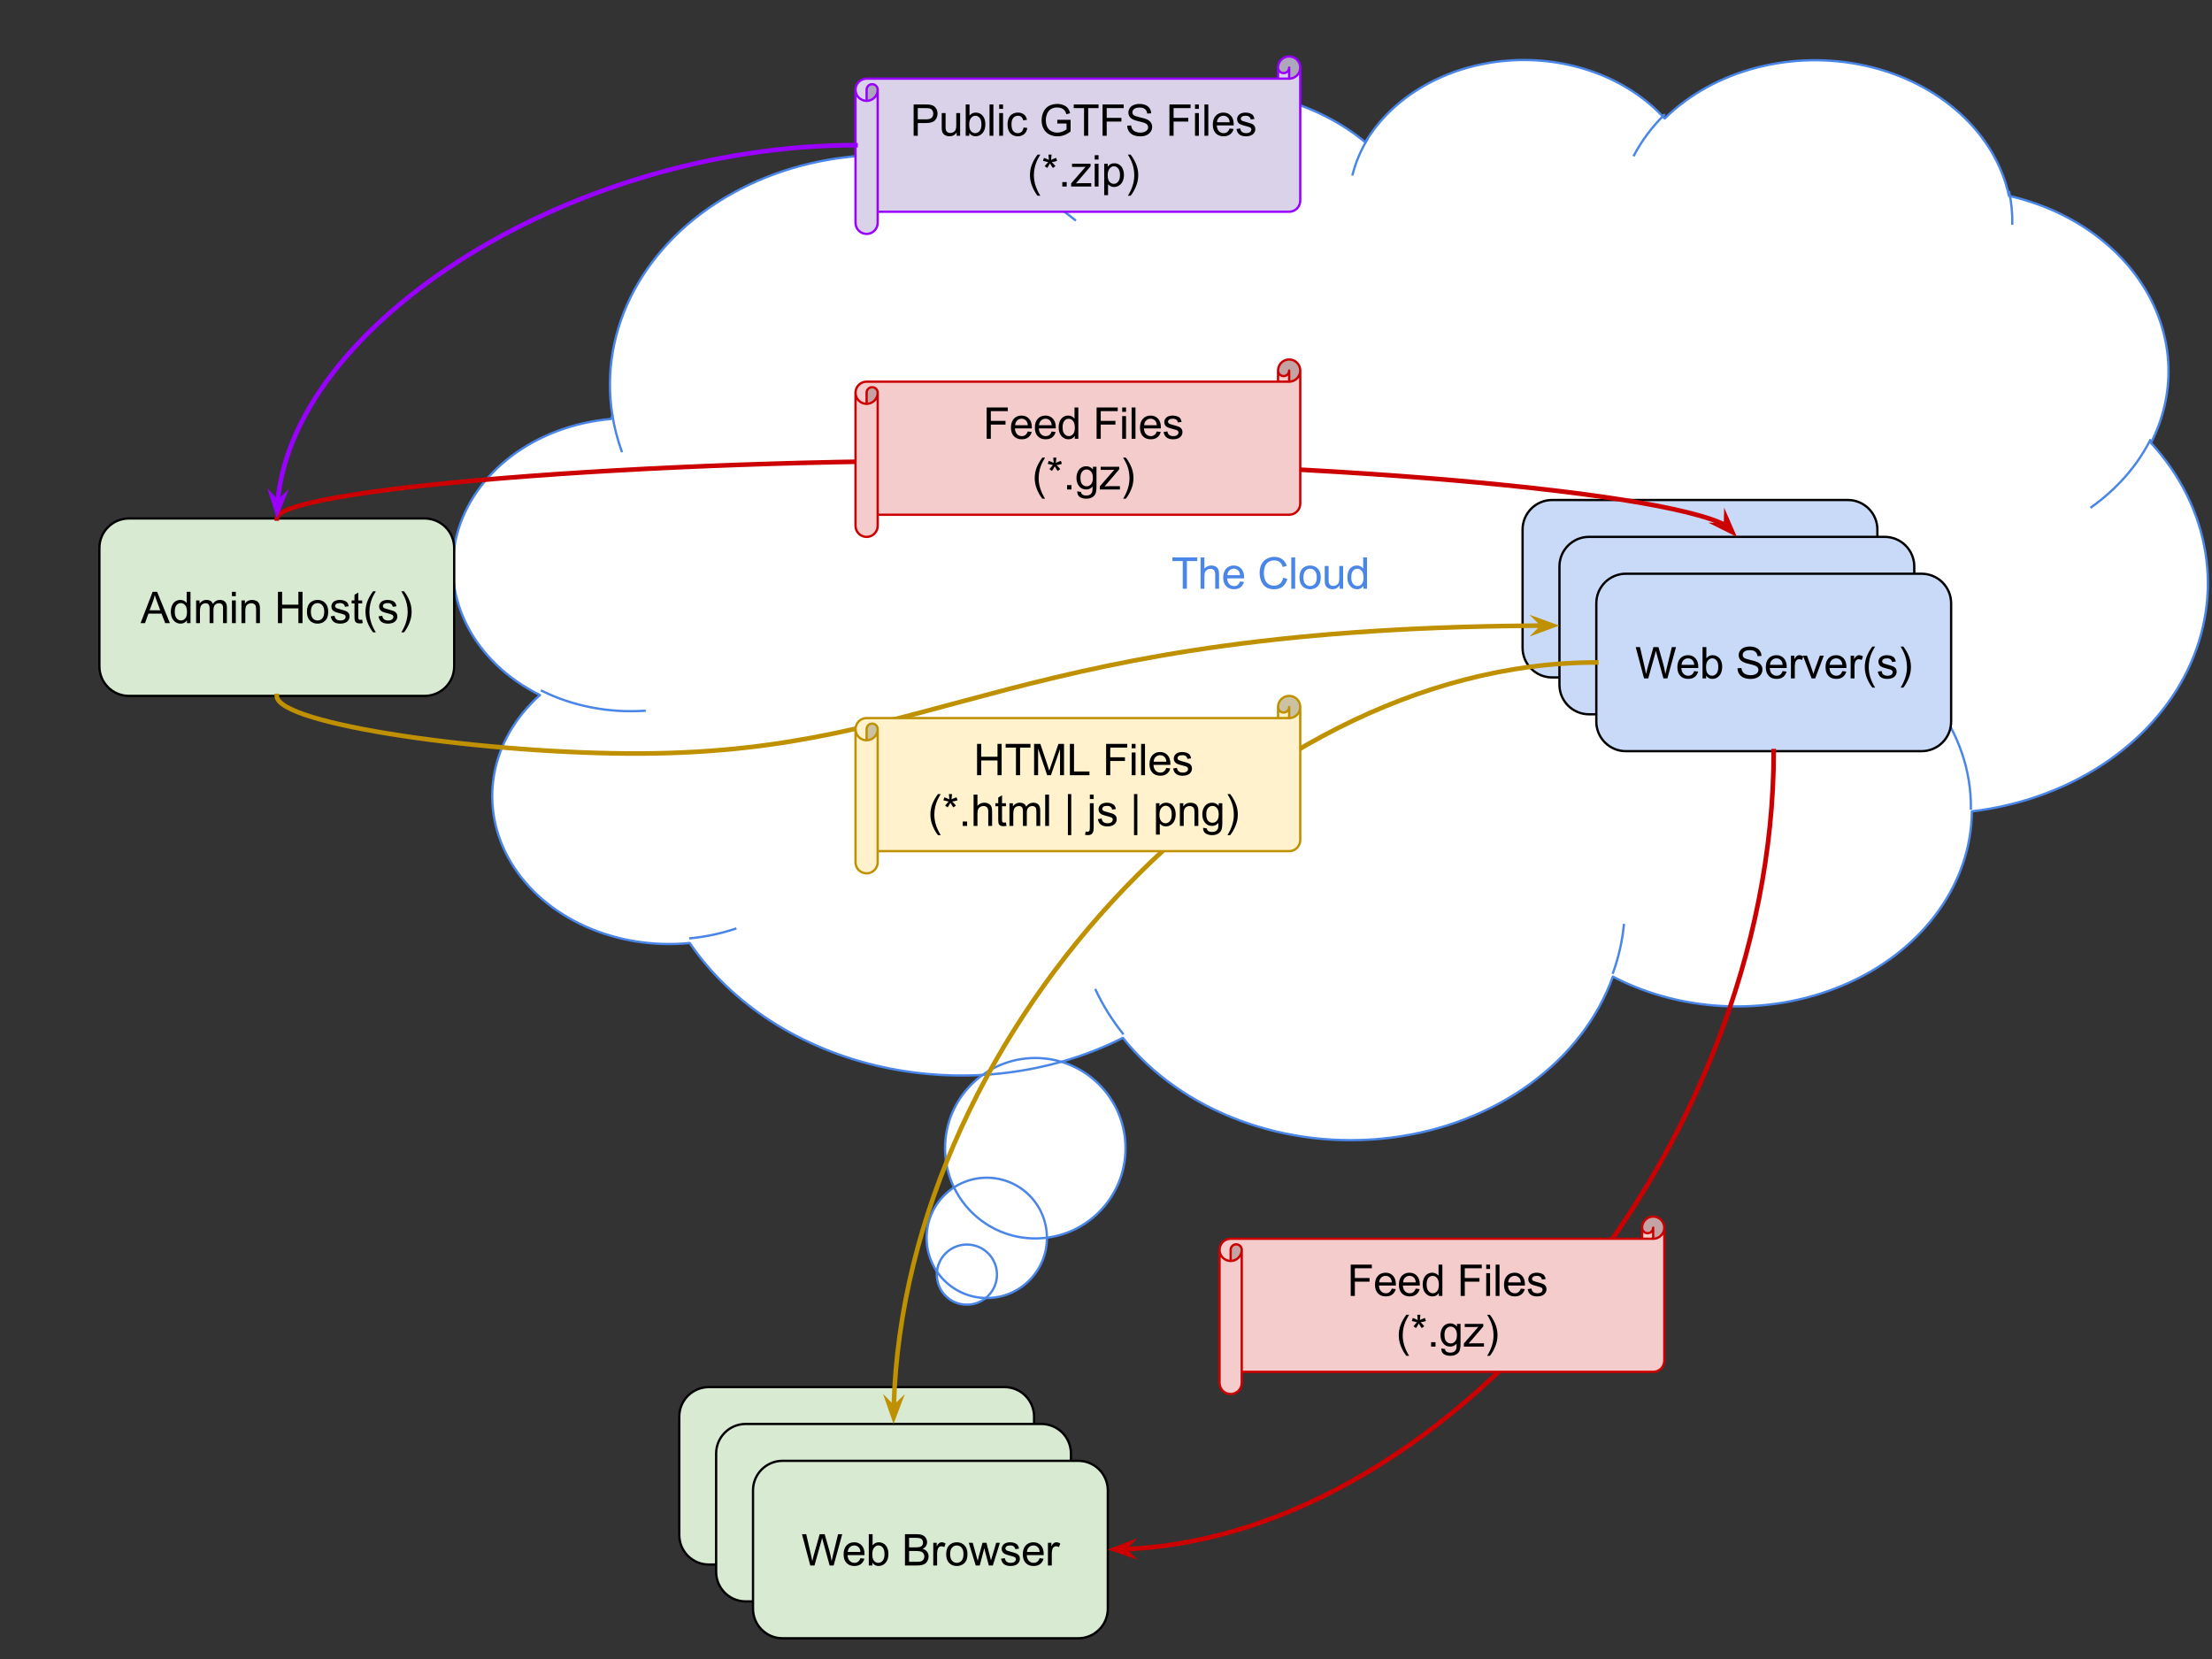 <?xml version="1.0" standalone="yes"?>

<svg version="1.1" viewBox="0.0 0.0 960.0 720.0" fill="none" stroke="none" stroke-linecap="square" stroke-miterlimit="10" xmlns="http://www.w3.org/2000/svg" xmlns:xlink="http://www.w3.org/1999/xlink"><rect x="0.0" y="0.0" width="960.0" height="720.0" fill="#333333" stroke="none"/><clipPath id="p.0"><path d="m0 0l960.0 0l0 720.0l-960.0 0l0 -720.0z" clip-rule="nonzero"></path></clipPath><g clip-path="url(#p.0)"><path fill="#000000" fill-opacity="0.0" d="m0 0l960.0 0l0 720.0l-960.0 0z" fill-rule="nonzero"></path><path fill="#ffffff" d="m265.798 180.391c-6.134 -37.799 14.004 -75.219 51.868 -96.38c37.864 -21.161 86.814 -22.352 126.079 -3.068l0 0c13.908 -21.98 39.365 -37.155 68.669 -40.936c29.305 -3.781 59.015 4.277 80.145 21.736l0 0c11.848 -19.928 35.113 -33.317 61.538 -35.416c26.425 -2.099 52.271 7.389 68.366 25.098l0 0c21.406 -21.122 55.463 -30.016 87.435 -22.832c31.972 7.184 56.116 29.155 61.985 56.406l0 0c26.225 5.999 48.069 21.249 59.89 41.81c11.821 20.561 12.458 44.416 1.747 65.401l0 0c25.826 28.186 31.867 65.743 15.87 98.656c-15.997 32.913 -51.63 56.237 -93.6 61.268c-0.296 30.891 -20.497 59.237 -52.818 74.111c-32.321 14.874 -71.713 13.953 -102.994 -2.407c-13.324 36.998 -50.828 64.22 -96.308 69.906c-45.48 5.686 -90.783 -11.183 -116.337 -43.32c-31.323 15.84 -68.908 20.403 -104.276 12.66c-35.369 -7.743 -65.541 -27.141 -83.712 -53.817l0 0c-32.008 3.141 -62.955 -10.766 -77.483 -34.819c-14.528 -24.053 -9.543 -53.133 12.479 -72.806l0 0c-28.553 -14.093 -43.123 -42.059 -36.112 -69.314c7.012 -27.255 34.015 -47.623 66.93 -50.484z" fill-rule="nonzero"></path><path fill="#ffffff" d="m432.679 553.176c0 7.209 -5.844 13.053 -13.053 13.053c-7.209 0 -13.053 -5.844 -13.053 -13.053c0 -7.209 5.844 -13.053 13.053 -13.053c7.209 0 13.053 5.844 13.053 13.053z" fill-rule="nonzero"></path><path fill="#ffffff" d="m454.361 537.23c0 14.418 -11.688 26.107 -26.107 26.107c-14.418 0 -26.107 -11.688 -26.107 -26.107c0 -14.418 11.688 -26.107 26.107 -26.107c14.418 0 26.107 11.688 26.107 26.107z" fill-rule="nonzero"></path><path fill="#ffffff" d="m488.467 498.324c0 21.628 -17.533 39.16 -39.16 39.16c-21.628 0 -39.16 -17.533 -39.16 -39.16c0 -21.628 17.533 -39.16 39.16 -39.16c21.628 0 39.16 17.533 39.16 39.16z" fill-rule="nonzero"></path><path fill="#000000" fill-opacity="0.0" d="m279.765 308.464l0 0c-15.568 1.022 -31.134 -1.995 -44.608 -8.645m83.965 103.256c-6.26 2.09 -12.822 3.481 -19.517 4.138m187.684 41.323l0 0c-4.708 -5.921 -8.65 -12.249 -11.759 -18.875m229.22 -28.192c-0.692 7.023 -2.266 13.965 -4.695 20.711m98.057 -148.674l0 0c35.294 14.403 57.567 44.516 57.253 77.403m77.794 -159.843c-5.716 11.199 -14.442 21.133 -25.494 29.024m-35.682 -136.718l0 0c0.974 4.522 1.425 9.113 1.346 13.707m-164.161 -29.697l0 0c3.322 -6.324 7.721 -12.212 13.061 -17.481m-135.215 25.81l0 0c1.355 -5.226 3.48 -10.29 6.325 -15.076m-149.687 20.198l0 0c8.308 4.08 15.995 8.992 22.89 14.626m-196.748 100.325l0 0c-1.814 -5.033 -3.149 -10.179 -3.995 -15.389" fill-rule="nonzero"></path><path stroke="#4a86e8" stroke-width="1.0" stroke-linejoin="round" stroke-linecap="butt" d="m265.798 180.391c-6.134 -37.799 14.004 -75.219 51.868 -96.38c37.864 -21.161 86.814 -22.352 126.079 -3.068l0 0c13.908 -21.98 39.365 -37.155 68.669 -40.936c29.305 -3.781 59.015 4.277 80.145 21.736l0 0c11.848 -19.928 35.113 -33.317 61.538 -35.416c26.425 -2.099 52.271 7.389 68.366 25.098l0 0c21.406 -21.122 55.463 -30.016 87.435 -22.832c31.972 7.184 56.116 29.155 61.985 56.406l0 0c26.225 5.999 48.069 21.249 59.89 41.81c11.821 20.561 12.458 44.416 1.747 65.401l0 0c25.826 28.186 31.867 65.743 15.87 98.656c-15.997 32.913 -51.63 56.237 -93.6 61.268c-0.296 30.891 -20.497 59.237 -52.818 74.111c-32.321 14.874 -71.713 13.953 -102.994 -2.407c-13.324 36.998 -50.828 64.22 -96.308 69.906c-45.48 5.686 -90.783 -11.183 -116.337 -43.32c-31.323 15.84 -68.908 20.403 -104.276 12.66c-35.369 -7.743 -65.541 -27.141 -83.712 -53.817l0 0c-32.008 3.141 -62.955 -10.766 -77.483 -34.819c-14.528 -24.053 -9.543 -53.133 12.479 -72.806l0 0c-28.553 -14.093 -43.123 -42.059 -36.112 -69.314c7.012 -27.255 34.015 -47.623 66.93 -50.484z" fill-rule="nonzero"></path><path stroke="#4a86e8" stroke-width="1.0" stroke-linejoin="round" stroke-linecap="butt" d="m432.679 553.176c0 7.209 -5.844 13.053 -13.053 13.053c-7.209 0 -13.053 -5.844 -13.053 -13.053c0 -7.209 5.844 -13.053 13.053 -13.053c7.209 0 13.053 5.844 13.053 13.053z" fill-rule="nonzero"></path><path stroke="#4a86e8" stroke-width="1.0" stroke-linejoin="round" stroke-linecap="butt" d="m454.361 537.23c0 14.418 -11.688 26.107 -26.107 26.107c-14.418 0 -26.107 -11.688 -26.107 -26.107c0 -14.418 11.688 -26.107 26.107 -26.107c14.418 0 26.107 11.688 26.107 26.107z" fill-rule="nonzero"></path><path stroke="#4a86e8" stroke-width="1.0" stroke-linejoin="round" stroke-linecap="butt" d="m488.467 498.324c0 21.628 -17.533 39.16 -39.16 39.16c-21.628 0 -39.16 -17.533 -39.16 -39.16c0 -21.628 17.533 -39.16 39.16 -39.16c21.628 0 39.16 17.533 39.16 39.16z" fill-rule="nonzero"></path><path stroke="#4a86e8" stroke-width="1.0" stroke-linejoin="round" stroke-linecap="butt" d="m279.765 308.464l0 0c-15.568 1.022 -31.134 -1.995 -44.608 -8.645m83.965 103.256c-6.26 2.09 -12.822 3.481 -19.517 4.138m187.684 41.323l0 0c-4.708 -5.921 -8.65 -12.249 -11.759 -18.875m229.22 -28.192c-0.692 7.023 -2.266 13.965 -4.695 20.711m98.057 -148.674l0 0c35.294 14.403 57.567 44.516 57.253 77.403m77.794 -159.843c-5.716 11.199 -14.442 21.133 -25.494 29.024m-35.682 -136.718l0 0c0.974 4.522 1.425 9.113 1.346 13.707m-164.161 -29.697l0 0c3.322 -6.324 7.721 -12.212 13.061 -17.481m-135.215 25.81l0 0c1.355 -5.226 3.48 -10.29 6.325 -15.076m-149.687 20.198l0 0c8.308 4.08 15.995 8.992 22.89 14.626m-196.748 100.325l0 0c-1.814 -5.033 -3.149 -10.179 -3.995 -15.389" fill-rule="nonzero"></path><path fill="#4a86e8" d="m513.314 255.506l0 -12.0l-4.469 0l0 -1.594l10.766 0l0 1.594l-4.5 0l0 12.0l-1.797 0zm7.724 0l0 -13.594l1.672 0l0 4.875q1.172 -1.359 2.953 -1.359q1.094 0 1.891 0.438q0.812 0.422 1.156 1.188q0.359 0.766 0.359 2.203l0 6.25l-1.672 0l0 -6.25q0 -1.25 -0.547 -1.812q-0.547 -0.578 -1.531 -0.578q-0.75 0 -1.406 0.391q-0.641 0.375 -0.922 1.047q-0.281 0.656 -0.281 1.812l0 5.391l-1.672 0zm17.126 -3.172l1.719 0.219q-0.406 1.5 -1.516 2.344q-1.094 0.828 -2.812 0.828q-2.156 0 -3.422 -1.328q-1.266 -1.328 -1.266 -3.734q0 -2.484 1.266 -3.859q1.281 -1.375 3.328 -1.375q1.984 0 3.234 1.344q1.25 1.344 1.25 3.797q0 0.141 -0.016 0.438l-7.344 0q0.094 1.625 0.922 2.484q0.828 0.859 2.062 0.859q0.906 0 1.547 -0.469q0.656 -0.484 1.047 -1.547zm-5.484 -2.703l5.5 0q-0.109 -1.234 -0.625 -1.859q-0.797 -0.969 -2.078 -0.969q-1.141 0 -1.938 0.781q-0.781 0.766 -0.859 2.047zm24.215 1.109l1.797 0.453q-0.562 2.219 -2.031 3.391q-1.469 1.156 -3.594 1.156q-2.203 0 -3.578 -0.891q-1.375 -0.906 -2.094 -2.594q-0.719 -1.703 -0.719 -3.656q0 -2.125 0.797 -3.703q0.812 -1.578 2.312 -2.391q1.5 -0.828 3.297 -0.828q2.047 0 3.438 1.047q1.391 1.031 1.938 2.906l-1.766 0.422q-0.469 -1.484 -1.375 -2.156q-0.906 -0.688 -2.266 -0.688q-1.562 0 -2.625 0.75q-1.047 0.75 -1.484 2.031q-0.422 1.266 -0.422 2.609q0 1.734 0.5 3.031q0.516 1.281 1.578 1.922q1.078 0.641 2.312 0.641q1.516 0 2.562 -0.859q1.047 -0.875 1.422 -2.594zm3.52 4.766l0 -13.594l1.672 0l0 13.594l-1.672 0zm3.551 -4.922q0 -2.734 1.531 -4.062q1.266 -1.094 3.094 -1.094q2.031 0 3.312 1.344q1.297 1.328 1.297 3.672q0 1.906 -0.578 3.0q-0.562 1.078 -1.656 1.688q-1.078 0.594 -2.375 0.594q-2.062 0 -3.344 -1.328q-1.281 -1.328 -1.281 -3.812zm1.719 0q0 1.891 0.828 2.828q0.828 0.938 2.078 0.938q1.25 0 2.062 -0.938q0.828 -0.953 0.828 -2.891q0 -1.828 -0.828 -2.766q-0.828 -0.938 -2.062 -0.938q-1.25 0 -2.078 0.938q-0.828 0.938 -0.828 2.828zm15.735 4.922l0 -1.453q-1.141 1.672 -3.125 1.672q-0.859 0 -1.625 -0.328q-0.75 -0.344 -1.125 -0.844q-0.359 -0.5 -0.516 -1.234q-0.094 -0.5 -0.094 -1.562l0 -6.109l1.672 0l0 5.469q0 1.312 0.094 1.766q0.156 0.656 0.672 1.031q0.516 0.375 1.266 0.375q0.75 0 1.406 -0.375q0.656 -0.391 0.922 -1.047q0.281 -0.672 0.281 -1.938l0 -5.281l1.672 0l0 9.859l-1.5 0zm10.313 0l0 -1.25q-0.938 1.469 -2.75 1.469q-1.172 0 -2.172 -0.641q-0.984 -0.656 -1.531 -1.812q-0.531 -1.172 -0.531 -2.688q0 -1.469 0.484 -2.672q0.5 -1.203 1.469 -1.844q0.984 -0.641 2.203 -0.641q0.891 0 1.578 0.375q0.703 0.375 1.141 0.984l0 -4.875l1.656 0l0 13.594l-1.547 0zm-5.281 -4.922q0 1.891 0.797 2.828q0.812 0.938 1.891 0.938q1.094 0 1.859 -0.891q0.766 -0.891 0.766 -2.734q0 -2.016 -0.781 -2.953q-0.781 -0.953 -1.922 -0.953q-1.109 0 -1.859 0.906q-0.75 0.906 -0.75 2.859z" fill-rule="nonzero"></path><path fill="#c9daf8" d="m660.795 229.831l0 0c0 -7.089 5.746 -12.835 12.835 -12.835l128.314 0c3.404 0 6.669 1.352 9.076 3.759c2.407 2.407 3.759 5.672 3.759 9.076l0 51.338c0 7.089 -5.746 12.835 -12.835 12.835l-128.314 0c-7.089 0 -12.835 -5.746 -12.835 -12.835z" fill-rule="nonzero"></path><path stroke="#000000" stroke-width="1.0" stroke-linejoin="round" stroke-linecap="butt" d="m660.795 229.831l0 0c0 -7.089 5.746 -12.835 12.835 -12.835l128.314 0c3.404 0 6.669 1.352 9.076 3.759c2.407 2.407 3.759 5.672 3.759 9.076l0 51.338c0 7.089 -5.746 12.835 -12.835 12.835l-128.314 0c-7.089 0 -12.835 -5.746 -12.835 -12.835z" fill-rule="nonzero"></path><path fill="#d9ead3" d="m294.803 614.831l0 0c0 -7.089 5.746 -12.835 12.835 -12.835l128.314 0c3.404 0 6.669 1.352 9.076 3.759c2.407 2.407 3.759 5.672 3.759 9.076l0 51.338c0 7.089 -5.746 12.835 -12.835 12.835l-128.314 0c-7.089 0 -12.835 -5.746 -12.835 -12.835z" fill-rule="nonzero"></path><path stroke="#000000" stroke-width="1.0" stroke-linejoin="round" stroke-linecap="butt" d="m294.803 614.831l0 0c0 -7.089 5.746 -12.835 12.835 -12.835l128.314 0c3.404 0 6.669 1.352 9.076 3.759c2.407 2.407 3.759 5.672 3.759 9.076l0 51.338c0 7.089 -5.746 12.835 -12.835 12.835l-128.314 0c-7.089 0 -12.835 -5.746 -12.835 -12.835z" fill-rule="nonzero"></path><path fill="#d9ead3" d="m43.136 237.847l0 0c0 -7.089 5.746 -12.835 12.835 -12.835l128.314 0c3.404 0 6.669 1.352 9.076 3.759c2.407 2.407 3.759 5.672 3.759 9.076l0 51.338c0 7.089 -5.746 12.835 -12.835 12.835l-128.314 0c-7.089 0 -12.835 -5.746 -12.835 -12.835z" fill-rule="nonzero"></path><path stroke="#000000" stroke-width="1.0" stroke-linejoin="round" stroke-linecap="butt" d="m43.136 237.847l0 0c0 -7.089 5.746 -12.835 12.835 -12.835l128.314 0c3.404 0 6.669 1.352 9.076 3.759c2.407 2.407 3.759 5.672 3.759 9.076l0 51.338c0 7.089 -5.746 12.835 -12.835 12.835l-128.314 0c-7.089 0 -12.835 -5.746 -12.835 -12.835z" fill-rule="nonzero"></path><path fill="#000000" d="m61.009 270.436l5.234 -13.594l1.938 0l5.562 13.594l-2.047 0l-1.594 -4.125l-5.688 0l-1.484 4.125l-1.922 0zm3.922 -5.578l4.609 0l-1.406 -3.781q-0.656 -1.703 -0.969 -2.812q-0.266 1.312 -0.734 2.594l-1.5 4.0zm16.194 5.578l0 -1.25q-0.938 1.469 -2.75 1.469q-1.172 0 -2.172 -0.641q-0.984 -0.656 -1.531 -1.812q-0.531 -1.172 -0.531 -2.688q0 -1.469 0.484 -2.672q0.5 -1.203 1.469 -1.844q0.984 -0.641 2.203 -0.641q0.891 0 1.578 0.375q0.703 0.375 1.141 0.984l0 -4.875l1.656 0l0 13.594l-1.547 0zm-5.281 -4.922q0 1.891 0.797 2.828q0.812 0.938 1.891 0.938q1.094 0 1.859 -0.891q0.766 -0.891 0.766 -2.734q0 -2.016 -0.781 -2.953q-0.781 -0.953 -1.922 -0.953q-1.109 0 -1.859 0.906q-0.75 0.906 -0.75 2.859zm9.266 4.922l0 -9.859l1.5 0l0 1.391q0.453 -0.719 1.219 -1.156q0.781 -0.453 1.766 -0.453q1.094 0 1.797 0.453q0.703 0.453 0.984 1.281q1.172 -1.734 3.047 -1.734q1.469 0 2.25 0.812q0.797 0.812 0.797 2.5l0 6.766l-1.672 0l0 -6.203q0 -1.0 -0.156 -1.438q-0.156 -0.453 -0.594 -0.719q-0.422 -0.266 -1.0 -0.266q-1.031 0 -1.719 0.688q-0.688 0.688 -0.688 2.219l0 5.719l-1.672 0l0 -6.406q0 -1.109 -0.406 -1.656q-0.406 -0.562 -1.344 -0.562q-0.703 0 -1.312 0.375q-0.594 0.359 -0.859 1.078q-0.266 0.719 -0.266 2.062l0 5.109l-1.672 0zm15.556 -11.688l0 -1.906l1.672 0l0 1.906l-1.672 0zm0 11.688l0 -9.859l1.672 0l0 9.859l-1.672 0zm4.129 0l0 -9.859l1.5 0l0 1.406q1.094 -1.625 3.141 -1.625q0.891 0 1.641 0.328q0.75 0.312 1.109 0.844q0.375 0.516 0.531 1.219q0.094 0.469 0.094 1.625l0 6.062l-1.672 0l0 -6.0q0 -1.016 -0.203 -1.516q-0.188 -0.516 -0.688 -0.812q-0.5 -0.297 -1.172 -0.297q-1.062 0 -1.844 0.672q-0.766 0.672 -0.766 2.578l0 5.375l-1.672 0zm15.825 0l0 -13.594l1.812 0l0 5.578l7.062 0l0 -5.578l1.797 0l0 13.594l-1.797 0l0 -6.406l-7.062 0l0 6.406l-1.812 0zm12.582 -4.922q0 -2.734 1.531 -4.062q1.266 -1.094 3.094 -1.094q2.031 0 3.312 1.344q1.297 1.328 1.297 3.672q0 1.906 -0.578 3.0q-0.562 1.078 -1.656 1.688q-1.078 0.594 -2.375 0.594q-2.062 0 -3.344 -1.328q-1.281 -1.328 -1.281 -3.812zm1.719 0q0 1.891 0.828 2.828q0.828 0.938 2.078 0.938q1.25 0 2.062 -0.938q0.828 -0.953 0.828 -2.891q0 -1.828 -0.828 -2.766q-0.828 -0.938 -2.062 -0.938q-1.25 0 -2.078 0.938q-0.828 0.938 -0.828 2.828zm8.61 1.984l1.656 -0.266q0.141 1.0 0.766 1.531q0.641 0.516 1.781 0.516q1.156 0 1.703 -0.469q0.562 -0.469 0.562 -1.094q0 -0.562 -0.484 -0.891q-0.344 -0.219 -1.703 -0.562q-1.844 -0.469 -2.562 -0.797q-0.703 -0.344 -1.078 -0.938q-0.359 -0.609 -0.359 -1.328q0 -0.656 0.297 -1.219q0.312 -0.562 0.828 -0.938q0.391 -0.281 1.062 -0.484q0.672 -0.203 1.438 -0.203q1.172 0 2.047 0.344q0.875 0.328 1.281 0.906q0.422 0.562 0.578 1.516l-1.625 0.219q-0.109 -0.75 -0.656 -1.172q-0.531 -0.438 -1.5 -0.438q-1.156 0 -1.641 0.391q-0.484 0.375 -0.484 0.875q0 0.328 0.203 0.594q0.203 0.266 0.641 0.438q0.25 0.094 1.469 0.438q1.766 0.469 2.469 0.766q0.703 0.297 1.094 0.875q0.406 0.578 0.406 1.438q0 0.828 -0.484 1.578q-0.484 0.734 -1.406 1.141q-0.922 0.391 -2.078 0.391q-1.922 0 -2.938 -0.797q-1.0 -0.797 -1.281 -2.359zm13.656 1.438l0.234 1.484q-0.703 0.141 -1.266 0.141q-0.906 0 -1.406 -0.281q-0.5 -0.297 -0.703 -0.75q-0.203 -0.469 -0.203 -1.984l0 -5.656l-1.234 0l0 -1.312l1.234 0l0 -2.438l1.656 -1.0l0 3.438l1.688 0l0 1.312l-1.688 0l0 5.75q0 0.719 0.078 0.922q0.094 0.203 0.297 0.328q0.203 0.125 0.578 0.125q0.266 0 0.734 -0.078zm4.715 5.5q-1.375 -1.75 -2.328 -4.078q-0.953 -2.344 -0.953 -4.844q0 -2.219 0.703 -4.234q0.844 -2.344 2.578 -4.672l1.203 0q-1.125 1.922 -1.484 2.75q-0.562 1.281 -0.891 2.672q-0.406 1.734 -0.406 3.484q0 4.469 2.781 8.922l-1.203 0zm2.353 -6.938l1.656 -0.266q0.141 1.0 0.766 1.531q0.641 0.516 1.781 0.516q1.156 0 1.703 -0.469q0.562 -0.469 0.562 -1.094q0 -0.562 -0.484 -0.891q-0.344 -0.219 -1.703 -0.562q-1.844 -0.469 -2.562 -0.797q-0.703 -0.344 -1.078 -0.938q-0.359 -0.609 -0.359 -1.328q0 -0.656 0.297 -1.219q0.312 -0.562 0.828 -0.938q0.391 -0.281 1.062 -0.484q0.672 -0.203 1.438 -0.203q1.172 0 2.047 0.344q0.875 0.328 1.281 0.906q0.422 0.562 0.578 1.516l-1.625 0.219q-0.109 -0.75 -0.656 -1.172q-0.531 -0.438 -1.5 -0.438q-1.156 0 -1.641 0.391q-0.484 0.375 -0.484 0.875q0 0.328 0.203 0.594q0.203 0.266 0.641 0.438q0.25 0.094 1.469 0.438q1.766 0.469 2.469 0.766q0.703 0.297 1.094 0.875q0.406 0.578 0.406 1.438q0 0.828 -0.484 1.578q-0.484 0.734 -1.406 1.141q-0.922 0.391 -2.078 0.391q-1.922 0 -2.938 -0.797q-1.0 -0.797 -1.281 -2.359zm11.094 6.938l-1.187 0q2.766 -4.453 2.766 -8.922q0 -1.734 -0.391 -3.453q-0.328 -1.391 -0.891 -2.672q-0.359 -0.844 -1.484 -2.781l1.187 0q1.75 2.328 2.578 4.672q0.719 2.016 0.719 4.234q0 2.5 -0.969 4.844q-0.953 2.328 -2.328 4.078z" fill-rule="nonzero"></path><path fill="#c9daf8" d="m676.795 245.831l0 0c0 -7.089 5.746 -12.835 12.835 -12.835l128.314 0c3.404 0 6.669 1.352 9.076 3.759c2.407 2.407 3.759 5.672 3.759 9.076l0 51.338c0 7.089 -5.746 12.835 -12.835 12.835l-128.314 0c-7.089 0 -12.835 -5.746 -12.835 -12.835z" fill-rule="nonzero"></path><path stroke="#000000" stroke-width="1.0" stroke-linejoin="round" stroke-linecap="butt" d="m676.795 245.831l0 0c0 -7.089 5.746 -12.835 12.835 -12.835l128.314 0c3.404 0 6.669 1.352 9.076 3.759c2.407 2.407 3.759 5.672 3.759 9.076l0 51.338c0 7.089 -5.746 12.835 -12.835 12.835l-128.314 0c-7.089 0 -12.835 -5.746 -12.835 -12.835z" fill-rule="nonzero"></path><path fill="#c9daf8" d="m692.795 261.831l0 0c0 -7.089 5.746 -12.835 12.835 -12.835l128.314 0c3.404 0 6.669 1.352 9.076 3.759c2.407 2.407 3.759 5.672 3.759 9.076l0 51.338c0 7.089 -5.746 12.835 -12.835 12.835l-128.314 0c-7.089 0 -12.835 -5.746 -12.835 -12.835z" fill-rule="nonzero"></path><path stroke="#000000" stroke-width="1.0" stroke-linejoin="round" stroke-linecap="butt" d="m692.795 261.831l0 0c0 -7.089 5.746 -12.835 12.835 -12.835l128.314 0c3.404 0 6.669 1.352 9.076 3.759c2.407 2.407 3.759 5.672 3.759 9.076l0 51.338c0 7.089 -5.746 12.835 -12.835 12.835l-128.314 0c-7.089 0 -12.835 -5.746 -12.835 -12.835z" fill-rule="nonzero"></path><path fill="#000000" d="m713.509 294.42l-3.609 -13.594l1.844 0l2.062 8.906q0.344 1.406 0.578 2.781q0.516 -2.172 0.609 -2.516l2.594 -9.172l2.172 0l1.953 6.875q0.734 2.562 1.047 4.812q0.266 -1.281 0.688 -2.953l2.125 -8.734l1.812 0l-3.734 13.594l-1.734 0l-2.859 -10.359q-0.359 -1.297 -0.422 -1.594q-0.219 0.938 -0.406 1.594l-2.891 10.359l-1.828 0zm21.765 -3.172l1.719 0.219q-0.406 1.5 -1.516 2.344q-1.094 0.828 -2.812 0.828q-2.156 0 -3.422 -1.328q-1.266 -1.328 -1.266 -3.734q0 -2.484 1.266 -3.859q1.281 -1.375 3.328 -1.375q1.984 0 3.234 1.344q1.25 1.344 1.25 3.797q0 0.141 -0.016 0.438l-7.344 0q0.094 1.625 0.922 2.484q0.828 0.859 2.062 0.859q0.906 0 1.547 -0.469q0.656 -0.484 1.047 -1.547zm-5.484 -2.703l5.5 0q-0.109 -1.234 -0.625 -1.859q-0.797 -0.969 -2.078 -0.969q-1.141 0 -1.938 0.781q-0.781 0.766 -0.859 2.047zm10.657 5.875l-1.547 0l0 -13.594l1.656 0l0 4.844q1.062 -1.328 2.703 -1.328q0.906 0 1.719 0.375q0.812 0.359 1.328 1.031q0.531 0.656 0.828 1.594q0.297 0.938 0.297 2.0q0 2.531 -1.25 3.922q-1.25 1.375 -3.0 1.375q-1.75 0 -2.734 -1.453l0 1.234zm-0.016 -5.0q0 1.766 0.469 2.562q0.797 1.281 2.141 1.281q1.094 0 1.891 -0.938q0.797 -0.953 0.797 -2.844q0 -1.922 -0.766 -2.844q-0.766 -0.922 -1.844 -0.922q-1.094 0 -1.891 0.953q-0.797 0.953 -0.797 2.75zm13.637 0.625l1.688 -0.141q0.125 1.016 0.562 1.672q0.438 0.656 1.359 1.062q0.938 0.406 2.094 0.406q1.031 0 1.812 -0.312q0.797 -0.312 1.188 -0.844q0.391 -0.531 0.391 -1.156q0 -0.641 -0.375 -1.109q-0.375 -0.484 -1.234 -0.812q-0.547 -0.219 -2.422 -0.656q-1.875 -0.453 -2.625 -0.859q-0.969 -0.516 -1.453 -1.266q-0.469 -0.75 -0.469 -1.688q0 -1.031 0.578 -1.922q0.594 -0.906 1.703 -1.359q1.125 -0.469 2.5 -0.469q1.516 0 2.672 0.484q1.156 0.484 1.766 1.438q0.625 0.938 0.672 2.141l-1.719 0.125q-0.141 -1.281 -0.953 -1.938q-0.797 -0.672 -2.359 -0.672q-1.625 0 -2.375 0.609q-0.75 0.594 -0.75 1.438q0 0.734 0.531 1.203q0.516 0.469 2.703 0.969q2.203 0.5 3.016 0.875q1.188 0.547 1.75 1.391q0.578 0.828 0.578 1.922q0 1.094 -0.625 2.062q-0.625 0.953 -1.797 1.484q-1.156 0.531 -2.609 0.531q-1.844 0 -3.094 -0.531q-1.25 -0.547 -1.969 -1.625q-0.703 -1.078 -0.734 -2.453zm19.584 1.203l1.719 0.219q-0.406 1.5 -1.516 2.344q-1.094 0.828 -2.812 0.828q-2.156 0 -3.422 -1.328q-1.266 -1.328 -1.266 -3.734q0 -2.484 1.266 -3.859q1.281 -1.375 3.328 -1.375q1.984 0 3.234 1.344q1.25 1.344 1.25 3.797q0 0.141 -0.016 0.438l-7.344 0q0.094 1.625 0.922 2.484q0.828 0.859 2.062 0.859q0.906 0 1.547 -0.469q0.656 -0.484 1.047 -1.547zm-5.484 -2.703l5.5 0q-0.109 -1.234 -0.625 -1.859q-0.797 -0.969 -2.078 -0.969q-1.141 0 -1.938 0.781q-0.781 0.766 -0.859 2.047zm9.094 5.875l0 -9.859l1.5 0l0 1.5q0.578 -1.047 1.062 -1.375q0.484 -0.344 1.078 -0.344q0.844 0 1.719 0.547l-0.578 1.547q-0.609 -0.359 -1.234 -0.359q-0.547 0 -0.984 0.328q-0.422 0.328 -0.609 0.906q-0.281 0.891 -0.281 1.953l0 5.156l-1.672 0zm8.963 0l-3.75 -9.859l1.766 0l2.125 5.906q0.344 0.953 0.625 1.984q0.219 -0.781 0.625 -1.875l2.188 -6.016l1.719 0l-3.734 9.859l-1.562 0zm13.344 -3.172l1.719 0.219q-0.406 1.5 -1.516 2.344q-1.094 0.828 -2.812 0.828q-2.156 0 -3.422 -1.328q-1.266 -1.328 -1.266 -3.734q0 -2.484 1.266 -3.859q1.281 -1.375 3.328 -1.375q1.984 0 3.234 1.344q1.25 1.344 1.25 3.797q0 0.141 -0.016 0.438l-7.344 0q0.094 1.625 0.922 2.484q0.828 0.859 2.062 0.859q0.906 0 1.547 -0.469q0.656 -0.484 1.047 -1.547zm-5.484 -2.703l5.5 0q-0.109 -1.234 -0.625 -1.859q-0.797 -0.969 -2.078 -0.969q-1.141 0 -1.938 0.781q-0.781 0.766 -0.859 2.047zm9.094 5.875l0 -9.859l1.5 0l0 1.5q0.578 -1.047 1.062 -1.375q0.484 -0.344 1.078 -0.344q0.844 0 1.719 0.547l-0.578 1.547q-0.609 -0.359 -1.234 -0.359q-0.547 0 -0.984 0.328q-0.422 0.328 -0.609 0.906q-0.281 0.891 -0.281 1.953l0 5.156l-1.672 0zm9.416 4.0q-1.375 -1.75 -2.328 -4.078q-0.953 -2.344 -0.953 -4.844q0 -2.219 0.703 -4.234q0.844 -2.344 2.578 -4.672l1.203 0q-1.125 1.922 -1.484 2.75q-0.562 1.281 -0.891 2.672q-0.406 1.734 -0.406 3.484q0 4.469 2.781 8.922l-1.203 0zm2.353 -6.938l1.656 -0.266q0.141 1.0 0.766 1.531q0.641 0.516 1.781 0.516q1.156 0 1.703 -0.469q0.562 -0.469 0.562 -1.094q0 -0.562 -0.484 -0.891q-0.344 -0.219 -1.703 -0.562q-1.844 -0.469 -2.562 -0.797q-0.703 -0.344 -1.078 -0.938q-0.359 -0.609 -0.359 -1.328q0 -0.656 0.297 -1.219q0.312 -0.562 0.828 -0.938q0.391 -0.281 1.062 -0.484q0.672 -0.203 1.438 -0.203q1.172 0 2.047 0.344q0.875 0.328 1.281 0.906q0.422 0.562 0.578 1.516l-1.625 0.219q-0.109 -0.75 -0.656 -1.172q-0.531 -0.438 -1.5 -0.438q-1.156 0 -1.641 0.391q-0.484 0.375 -0.484 0.875q0 0.328 0.203 0.594q0.203 0.266 0.641 0.438q0.25 0.094 1.469 0.438q1.766 0.469 2.469 0.766q0.703 0.297 1.094 0.875q0.406 0.578 0.406 1.438q0 0.828 -0.484 1.578q-0.484 0.734 -1.406 1.141q-0.922 0.391 -2.078 0.391q-1.922 0 -2.938 -0.797q-1.0 -0.797 -1.281 -2.359zm11.094 6.938l-1.188 0q2.766 -4.453 2.766 -8.922q0 -1.734 -0.391 -3.453q-0.328 -1.391 -0.891 -2.672q-0.359 -0.844 -1.484 -2.781l1.188 0q1.75 2.328 2.578 4.672q0.719 2.016 0.719 4.234q0 2.5 -0.969 4.844q-0.953 2.328 -2.328 4.078z" fill-rule="nonzero"></path><path fill="#d9ead3" d="m310.803 630.831l0 0c0 -7.089 5.746 -12.835 12.835 -12.835l128.314 0c3.404 0 6.669 1.352 9.076 3.759c2.407 2.407 3.759 5.672 3.759 9.076l0 51.338c0 7.089 -5.746 12.835 -12.835 12.835l-128.314 0c-7.089 0 -12.835 -5.746 -12.835 -12.835z" fill-rule="nonzero"></path><path stroke="#000000" stroke-width="1.0" stroke-linejoin="round" stroke-linecap="butt" d="m310.803 630.831l0 0c0 -7.089 5.746 -12.835 12.835 -12.835l128.314 0c3.404 0 6.669 1.352 9.076 3.759c2.407 2.407 3.759 5.672 3.759 9.076l0 51.338c0 7.089 -5.746 12.835 -12.835 12.835l-128.314 0c-7.089 0 -12.835 -5.746 -12.835 -12.835z" fill-rule="nonzero"></path><path fill="#d9ead3" d="m326.803 646.831l0 0c0 -7.089 5.746 -12.835 12.835 -12.835l128.314 0c3.404 0 6.669 1.352 9.076 3.759c2.407 2.407 3.759 5.672 3.759 9.076l0 51.338c0 7.089 -5.746 12.835 -12.835 12.835l-128.314 0c-7.089 0 -12.835 -5.746 -12.835 -12.835z" fill-rule="nonzero"></path><path stroke="#000000" stroke-width="1.0" stroke-linejoin="round" stroke-linecap="butt" d="m326.803 646.831l0 0c0 -7.089 5.746 -12.835 12.835 -12.835l128.314 0c3.404 0 6.669 1.352 9.076 3.759c2.407 2.407 3.759 5.672 3.759 9.076l0 51.338c0 7.089 -5.746 12.835 -12.835 12.835l-128.314 0c-7.089 0 -12.835 -5.746 -12.835 -12.835z" fill-rule="nonzero"></path><path fill="#000000" d="m351.657 679.42l-3.609 -13.594l1.844 0l2.062 8.906q0.344 1.406 0.578 2.781q0.516 -2.172 0.609 -2.516l2.594 -9.172l2.172 0l1.953 6.875q0.734 2.562 1.047 4.812q0.266 -1.281 0.688 -2.953l2.125 -8.734l1.812 0l-3.734 13.594l-1.734 0l-2.859 -10.359q-0.359 -1.297 -0.422 -1.594q-0.219 0.938 -0.406 1.594l-2.891 10.359l-1.828 0zm21.765 -3.172l1.719 0.219q-0.406 1.5 -1.516 2.344q-1.094 0.828 -2.812 0.828q-2.156 0 -3.422 -1.328q-1.266 -1.328 -1.266 -3.734q0 -2.484 1.266 -3.859q1.281 -1.375 3.328 -1.375q1.984 0 3.234 1.344q1.25 1.344 1.25 3.797q0 0.141 -0.016 0.438l-7.344 0q0.094 1.625 0.922 2.484q0.828 0.859 2.062 0.859q0.906 0 1.547 -0.469q0.656 -0.484 1.047 -1.547zm-5.484 -2.703l5.5 0q-0.109 -1.234 -0.625 -1.859q-0.797 -0.969 -2.078 -0.969q-1.141 0 -1.938 0.781q-0.781 0.766 -0.859 2.047zm10.657 5.875l-1.547 0l0 -13.594l1.656 0l0 4.844q1.062 -1.328 2.703 -1.328q0.906 0 1.719 0.375q0.812 0.359 1.328 1.031q0.531 0.656 0.828 1.594q0.297 0.938 0.297 2.0q0 2.531 -1.25 3.922q-1.25 1.375 -3.0 1.375q-1.75 0 -2.734 -1.453l0 1.234zm-0.016 -5.0q0 1.766 0.469 2.562q0.797 1.281 2.141 1.281q1.094 0 1.891 -0.938q0.797 -0.953 0.797 -2.844q0 -1.922 -0.766 -2.844q-0.766 -0.922 -1.844 -0.922q-1.094 0 -1.891 0.953q-0.797 0.953 -0.797 2.75zm14.168 5.0l0 -13.594l5.109 0q1.547 0 2.484 0.406q0.953 0.406 1.484 1.266q0.531 0.859 0.531 1.797q0 0.875 -0.469 1.656q-0.469 0.766 -1.438 1.234q1.234 0.359 1.891 1.234q0.672 0.875 0.672 2.062q0 0.953 -0.406 1.781q-0.391 0.812 -0.984 1.266q-0.594 0.438 -1.5 0.672q-0.891 0.219 -2.188 0.219l-5.188 0zm1.797 -7.891l2.938 0q1.203 0 1.719 -0.156q0.688 -0.203 1.031 -0.672q0.359 -0.469 0.359 -1.188q0 -0.672 -0.328 -1.188q-0.328 -0.516 -0.938 -0.703q-0.594 -0.203 -2.062 -0.203l-2.719 0l0 4.109zm0 6.281l3.391 0q0.875 0 1.219 -0.062q0.625 -0.109 1.047 -0.359q0.422 -0.266 0.688 -0.766q0.266 -0.5 0.266 -1.141q0 -0.766 -0.391 -1.328q-0.391 -0.562 -1.078 -0.781q-0.688 -0.234 -1.984 -0.234l-3.156 0l0 4.672zm10.49 1.609l0 -9.859l1.5 0l0 1.5q0.578 -1.047 1.062 -1.375q0.484 -0.344 1.078 -0.344q0.844 0 1.719 0.547l-0.578 1.547q-0.609 -0.359 -1.234 -0.359q-0.547 0 -0.984 0.328q-0.422 0.328 -0.609 0.906q-0.281 0.891 -0.281 1.953l0 5.156l-1.672 0zm5.603 -4.922q0 -2.734 1.531 -4.062q1.266 -1.094 3.094 -1.094q2.031 0 3.312 1.344q1.297 1.328 1.297 3.672q0 1.906 -0.578 3.0q-0.562 1.078 -1.656 1.688q-1.078 0.594 -2.375 0.594q-2.062 0 -3.344 -1.328q-1.281 -1.328 -1.281 -3.812zm1.719 0q0 1.891 0.828 2.828q0.828 0.938 2.078 0.938q1.25 0 2.062 -0.938q0.828 -0.953 0.828 -2.891q0 -1.828 -0.828 -2.766q-0.828 -0.938 -2.062 -0.938q-1.25 0 -2.078 0.938q-0.828 0.938 -0.828 2.828zm11.11 4.922l-3.016 -9.859l1.719 0l1.562 5.688l0.594 2.125q0.031 -0.156 0.5 -2.031l1.578 -5.781l1.719 0l1.469 5.719l0.484 1.891l0.578 -1.906l1.688 -5.703l1.625 0l-3.078 9.859l-1.734 0l-1.578 -5.906l-0.375 -1.672l-2.0 7.578l-1.734 0zm10.973 -2.938l1.656 -0.266q0.141 1.0 0.766 1.531q0.641 0.516 1.781 0.516q1.156 0 1.703 -0.469q0.562 -0.469 0.562 -1.094q0 -0.562 -0.484 -0.891q-0.344 -0.219 -1.703 -0.562q-1.844 -0.469 -2.562 -0.797q-0.703 -0.344 -1.078 -0.938q-0.359 -0.609 -0.359 -1.328q0 -0.656 0.297 -1.219q0.312 -0.562 0.828 -0.938q0.391 -0.281 1.062 -0.484q0.672 -0.203 1.438 -0.203q1.172 0 2.047 0.344q0.875 0.328 1.281 0.906q0.422 0.562 0.578 1.516l-1.625 0.219q-0.109 -0.75 -0.656 -1.172q-0.531 -0.438 -1.5 -0.438q-1.156 0 -1.641 0.391q-0.484 0.375 -0.484 0.875q0 0.328 0.203 0.594q0.203 0.266 0.641 0.438q0.25 0.094 1.469 0.438q1.766 0.469 2.469 0.766q0.703 0.297 1.094 0.875q0.406 0.578 0.406 1.438q0 0.828 -0.484 1.578q-0.484 0.734 -1.406 1.141q-0.922 0.391 -2.078 0.391q-1.922 0 -2.938 -0.797q-1.0 -0.797 -1.281 -2.359zm16.75 -0.234l1.719 0.219q-0.406 1.5 -1.516 2.344q-1.094 0.828 -2.812 0.828q-2.156 0 -3.422 -1.328q-1.266 -1.328 -1.266 -3.734q0 -2.484 1.266 -3.859q1.281 -1.375 3.328 -1.375q1.984 0 3.234 1.344q1.25 1.344 1.25 3.797q0 0.141 -0.016 0.438l-7.344 0q0.094 1.625 0.922 2.484q0.828 0.859 2.062 0.859q0.906 0 1.547 -0.469q0.656 -0.484 1.047 -1.547zm-5.484 -2.703l5.5 0q-0.109 -1.234 -0.625 -1.859q-0.797 -0.969 -2.078 -0.969q-1.141 0 -1.938 0.781q-0.781 0.766 -0.859 2.047zm9.094 5.875l0 -9.859l1.5 0l0 1.5q0.578 -1.047 1.062 -1.375q0.484 -0.344 1.078 -0.344q0.844 0 1.719 0.547l-0.578 1.547q-0.609 -0.359 -1.234 -0.359q-0.547 0 -0.984 0.328q-0.422 0.328 -0.609 0.906q-0.281 0.891 -0.281 1.953l0 5.156l-1.672 0z" fill-rule="nonzero"></path><path fill="#000000" fill-opacity="0.0" d="m120.129 225.012c0 -12.5 158.417 -26.0 316.835 -25.0c158.417 1.0 316.835 16.5 316.835 33.0" fill-rule="nonzero"></path><path stroke="#cc0000" stroke-width="2.0" stroke-linejoin="round" stroke-linecap="butt" d="m120.129 225.012c0 -12.5 158.417 -26.0 316.835 -25.0c79.209 0.5 158.417 4.625 217.824 10.688c29.703 3.031 54.456 6.547 71.783 10.336c8.663 1.895 15.47 3.857 20.112 5.862c0.58 0.251 1.126 0.502 1.638 0.754c0.256 0.126 0.503 0.252 0.742 0.378l0.018 0.01" fill-rule="evenodd"></path><path fill="#cc0000" stroke="#cc0000" stroke-width="2.0" stroke-linecap="butt" d="m749.08 228.04l-3.18 -0.084l5.885 2.935l-2.622 -6.031z" fill-rule="evenodd"></path><path fill="#000000" fill-opacity="0.0" d="m769.787 326.004c0 173.244 -144.504 346.488 -289.008 346.488" fill-rule="nonzero"></path><path stroke="#cc0000" stroke-width="2.0" stroke-linejoin="round" stroke-linecap="butt" d="m769.787 326.004c0 86.622 -36.126 173.244 -90.315 238.211c-27.094 32.483 -58.705 59.553 -92.573 78.501c-16.934 9.474 -34.433 16.918 -52.213 21.994c-8.89 2.538 -17.851 4.483 -26.848 5.794c-4.498 0.656 -9.005 1.153 -13.516 1.486c-1.128 0.083 -2.256 0.156 -3.384 0.219c-0.564 0.031 -1.128 0.06 -1.693 0.086l-1.613 0.067" fill-rule="evenodd"></path><path fill="#cc0000" stroke="#cc0000" stroke-width="2.0" stroke-linecap="butt" d="m487.632 672.363l2.206 -2.291l-6.136 2.366l6.221 2.132z" fill-rule="evenodd"></path><path fill="#000000" fill-opacity="0.0" d="m692.795 287.5c-152.504 0 -305.008 165.244 -305.008 330.488" fill-rule="nonzero"></path><path stroke="#bf9000" stroke-width="2.0" stroke-linejoin="round" stroke-linecap="butt" d="m692.795 287.5c-76.252 0 -152.504 41.311 -209.693 103.278c-28.594 30.983 -52.423 67.13 -69.103 105.859c-8.34 19.365 -14.893 39.375 -19.361 59.707c-2.234 10.166 -3.947 20.413 -5.101 30.701c-0.577 5.144 -1.015 10.297 -1.308 15.456c-0.147 2.579 -0.257 5.16 -0.331 7.741l-0.022 0.892" fill-rule="evenodd"></path><path fill="#bf9000" stroke="#bf9000" stroke-width="2.0" stroke-linecap="butt" d="m387.876 611.135l-2.22 -2.278l2.169 6.208l2.329 -6.15z" fill-rule="evenodd"></path><path fill="#f4cccc" d="m722.291 532.809l0 0c0 2.658 -2.155 4.813 -4.813 4.813l0 -4.813c0 1.329 -1.077 2.406 -2.406 2.406c-1.329 0 -2.406 -1.077 -2.406 -2.406l0 4.813l-178.569 0l0 0c-2.658 0 -4.813 2.155 -4.813 4.813l0 57.756c0 2.658 2.155 4.813 4.813 4.813c2.658 0 4.813 -2.155 4.813 -4.813l0 -4.813l178.569 0c2.658 0 4.813 -2.155 4.813 -4.813zm-188.195 14.439c2.658 0 4.813 -2.155 4.813 -4.813c0 -1.329 -1.077 -2.406 -2.406 -2.406c-1.329 0 -2.406 1.077 -2.406 2.406z" fill-rule="nonzero"></path><path fill="#c3a3a3" d="m534.096 547.248c2.658 0 4.813 -2.155 4.813 -4.813c0 -1.329 -1.077 -2.406 -2.406 -2.406c-1.329 0 -2.406 1.077 -2.406 2.406zm183.382 -9.626c2.658 0 4.813 -2.155 4.813 -4.813c0 -2.658 -2.155 -4.813 -4.813 -4.813c-2.658 0 -4.813 2.155 -4.813 4.813c0 1.329 1.077 2.406 2.406 2.406c1.329 0 2.406 -1.077 2.406 -2.406z" fill-rule="nonzero"></path><path fill="#000000" fill-opacity="0.0" d="m529.283 542.435c0 -2.658 2.155 -4.813 4.813 -4.813l178.569 0l0 -4.813l0 0c0 -2.658 2.155 -4.813 4.813 -4.813c2.658 0 4.813 2.155 4.813 4.813l0 57.756c0 2.658 -2.155 4.813 -4.813 4.813l-178.569 0l0 4.813c0 2.658 -2.155 4.813 -4.813 4.813c-2.658 0 -4.813 -2.155 -4.813 -4.813zm183.382 -4.813l4.813 0c2.658 0 4.813 -2.155 4.813 -4.813m-4.813 4.813l0 -4.813c0 1.329 -1.077 2.406 -2.406 2.406c-1.329 0 -2.406 -1.077 -2.406 -2.406m-178.569 14.439l0 -4.813l0 0c0 -1.329 1.077 -2.406 2.406 -2.406c1.329 0 2.406 1.077 2.406 2.406c0 2.658 -2.155 4.813 -4.813 4.813c-2.658 0 -4.813 -2.155 -4.813 -4.813m9.626 0l0 52.943" fill-rule="nonzero"></path><path stroke="#cc0000" stroke-width="1.0" stroke-linejoin="round" stroke-linecap="butt" d="m529.283 542.435c0 -2.658 2.155 -4.813 4.813 -4.813l178.569 0l0 -4.813l0 0c0 -2.658 2.155 -4.813 4.813 -4.813c2.658 0 4.813 2.155 4.813 4.813l0 57.756c0 2.658 -2.155 4.813 -4.813 4.813l-178.569 0l0 4.813c0 2.658 -2.155 4.813 -4.813 4.813c-2.658 0 -4.813 -2.155 -4.813 -4.813zm183.382 -4.813l4.813 0c2.658 0 4.813 -2.155 4.813 -4.813m-4.813 4.813l0 -4.813c0 1.329 -1.077 2.406 -2.406 2.406c-1.329 0 -2.406 -1.077 -2.406 -2.406m-178.569 14.439l0 -4.813l0 0c0 -1.329 1.077 -2.406 2.406 -2.406c1.329 0 2.406 1.077 2.406 2.406c0 2.658 -2.155 4.813 -4.813 4.813c-2.658 0 -4.813 -2.155 -4.813 -4.813m9.626 0l0 52.943" fill-rule="nonzero"></path><path fill="#000000" d="m586.208 562.42l0 -13.594l9.172 0l0 1.594l-7.375 0l0 4.219l6.375 0l0 1.609l-6.375 0l0 6.172l-1.797 0zm17.833 -3.172l1.719 0.219q-0.406 1.5 -1.516 2.344q-1.094 0.828 -2.812 0.828q-2.156 0 -3.422 -1.328q-1.266 -1.328 -1.266 -3.734q0 -2.484 1.266 -3.859q1.281 -1.375 3.328 -1.375q1.984 0 3.234 1.344q1.25 1.344 1.25 3.797q0 0.141 -0.016 0.438l-7.344 0q0.094 1.625 0.922 2.484q0.828 0.859 2.062 0.859q0.906 0 1.547 -0.469q0.656 -0.484 1.047 -1.547zm-5.484 -2.703l5.5 0q-0.109 -1.234 -0.625 -1.859q-0.797 -0.969 -2.078 -0.969q-1.141 0 -1.938 0.781q-0.781 0.766 -0.859 2.047zm15.86 2.703l1.719 0.219q-0.406 1.5 -1.516 2.344q-1.094 0.828 -2.812 0.828q-2.156 0 -3.422 -1.328q-1.266 -1.328 -1.266 -3.734q0 -2.484 1.266 -3.859q1.281 -1.375 3.328 -1.375q1.984 0 3.234 1.344q1.25 1.344 1.25 3.797q0 0.141 -0.016 0.438l-7.344 0q0.094 1.625 0.922 2.484q0.828 0.859 2.062 0.859q0.906 0 1.547 -0.469q0.656 -0.484 1.047 -1.547zm-5.484 -2.703l5.5 0q-0.109 -1.234 -0.625 -1.859q-0.797 -0.969 -2.078 -0.969q-1.141 0 -1.938 0.781q-0.781 0.766 -0.859 2.047zm15.501 5.875l0 -1.25q-0.938 1.469 -2.75 1.469q-1.172 0 -2.172 -0.641q-0.984 -0.656 -1.531 -1.812q-0.531 -1.172 -0.531 -2.688q0 -1.469 0.484 -2.672q0.5 -1.203 1.469 -1.844q0.984 -0.641 2.203 -0.641q0.891 0 1.578 0.375q0.703 0.375 1.141 0.984l0 -4.875l1.656 0l0 13.594l-1.547 0zm-5.281 -4.922q0 1.891 0.797 2.828q0.812 0.938 1.891 0.938q1.094 0 1.859 -0.891q0.766 -0.891 0.766 -2.734q0 -2.016 -0.781 -2.953q-0.781 -0.953 -1.922 -0.953q-1.109 0 -1.859 0.906q-0.75 0.906 -0.75 2.859zm14.762 4.922l0 -13.594l9.172 0l0 1.594l-7.375 0l0 4.219l6.375 0l0 1.609l-6.375 0l0 6.172l-1.797 0zm11.099 -11.688l0 -1.906l1.672 0l0 1.906l-1.672 0zm0 11.688l0 -9.859l1.672 0l0 9.859l-1.672 0zm4.098 0l0 -13.594l1.672 0l0 13.594l-1.672 0zm10.926 -3.172l1.719 0.219q-0.406 1.5 -1.516 2.344q-1.094 0.828 -2.812 0.828q-2.156 0 -3.422 -1.328q-1.266 -1.328 -1.266 -3.734q0 -2.484 1.266 -3.859q1.281 -1.375 3.328 -1.375q1.984 0 3.234 1.344q1.25 1.344 1.25 3.797q0 0.141 -0.016 0.438l-7.344 0q0.094 1.625 0.922 2.484q0.828 0.859 2.062 0.859q0.906 0 1.547 -0.469q0.656 -0.484 1.047 -1.547zm-5.484 -2.703l5.5 0q-0.109 -1.234 -0.625 -1.859q-0.797 -0.969 -2.078 -0.969q-1.141 0 -1.938 0.781q-0.781 0.766 -0.859 2.047zm8.438 2.938l1.656 -0.266q0.141 1.0 0.766 1.531q0.641 0.516 1.781 0.516q1.156 0 1.703 -0.469q0.562 -0.469 0.562 -1.094q0 -0.562 -0.484 -0.891q-0.344 -0.219 -1.703 -0.562q-1.844 -0.469 -2.562 -0.797q-0.703 -0.344 -1.078 -0.938q-0.359 -0.609 -0.359 -1.328q0 -0.656 0.297 -1.219q0.312 -0.562 0.828 -0.938q0.391 -0.281 1.062 -0.484q0.672 -0.203 1.438 -0.203q1.172 0 2.047 0.344q0.875 0.328 1.281 0.906q0.422 0.562 0.578 1.516l-1.625 0.219q-0.109 -0.75 -0.656 -1.172q-0.531 -0.438 -1.5 -0.438q-1.156 0 -1.641 0.391q-0.484 0.375 -0.484 0.875q0 0.328 0.203 0.594q0.203 0.266 0.641 0.438q0.25 0.094 1.469 0.438q1.766 0.469 2.469 0.766q0.703 0.297 1.094 0.875q0.406 0.578 0.406 1.438q0 0.828 -0.484 1.578q-0.484 0.734 -1.406 1.141q-0.922 0.391 -2.078 0.391q-1.922 0 -2.938 -0.797q-1.0 -0.797 -1.281 -2.359z" fill-rule="nonzero"></path><path fill="#000000" d="m610.345 588.42q-1.375 -1.75 -2.328 -4.078q-0.953 -2.344 -0.953 -4.844q0 -2.219 0.703 -4.234q0.844 -2.344 2.578 -4.672l1.203 0q-1.125 1.922 -1.484 2.75q-0.562 1.281 -0.891 2.672q-0.406 1.734 -0.406 3.484q0 4.469 2.781 8.922l-1.203 0zm2.369 -15.109l0.422 -1.312q1.484 0.516 2.141 0.906q-0.172 -1.688 -0.172 -2.312l1.344 0q-0.031 0.906 -0.219 2.297q0.953 -0.484 2.188 -0.891l0.422 1.312q-1.172 0.391 -2.297 0.531q0.562 0.484 1.594 1.75l-1.109 0.781q-0.547 -0.734 -1.281 -1.984q-0.688 1.297 -1.203 1.984l-1.094 -0.781q1.078 -1.328 1.531 -1.75q-1.188 -0.234 -2.266 -0.531zm8.385 11.109l0 -1.906l1.906 0l0 1.906l-1.906 0zm4.418 0.812l1.609 0.25q0.109 0.75 0.578 1.094q0.609 0.453 1.688 0.453q1.172 0 1.797 -0.469q0.625 -0.453 0.859 -1.281q0.125 -0.516 0.109 -2.156q-1.094 1.297 -2.719 1.297q-2.031 0 -3.156 -1.469q-1.109 -1.469 -1.109 -3.516q0 -1.406 0.516 -2.594q0.516 -1.203 1.484 -1.844q0.969 -0.656 2.266 -0.656q1.75 0 2.875 1.406l0 -1.188l1.547 0l0 8.516q0 2.312 -0.469 3.266q-0.469 0.969 -1.484 1.516q-1.016 0.562 -2.5 0.562q-1.766 0 -2.859 -0.797q-1.078 -0.797 -1.031 -2.391zm1.375 -5.922q0 1.953 0.766 2.844q0.781 0.891 1.938 0.891q1.141 0 1.922 -0.891q0.781 -0.891 0.781 -2.781q0 -1.812 -0.812 -2.719q-0.797 -0.922 -1.922 -0.922q-1.109 0 -1.891 0.906q-0.781 0.891 -0.781 2.672zm8.423 5.109l0 -1.359l6.266 -7.188q-1.062 0.047 -1.875 0.047l-4.016 0l0 -1.359l8.047 0l0 1.109l-5.344 6.25l-1.016 1.141q1.109 -0.078 2.094 -0.078l4.562 0l0 1.438l-8.719 0zm11.297 4.0l-1.188 0q2.766 -4.453 2.766 -8.922q0 -1.734 -0.391 -3.453q-0.328 -1.391 -0.891 -2.672q-0.359 -0.844 -1.484 -2.781l1.188 0q1.75 2.328 2.578 4.672q0.719 2.016 0.719 4.234q0 2.5 -0.969 4.844q-0.953 2.328 -2.328 4.078z" fill-rule="nonzero"></path><path fill="#000000" fill-opacity="0.0" d="m120.129 302.02c0 12.5 92.482 25.368 158.415 25c65.932 -0.368 105.315 -13.972 158.415 -27.76c53.1 -13.788 119.916 -27.76 239.832 -27.76" fill-rule="nonzero"></path><path stroke="#bf9000" stroke-width="2.0" stroke-linejoin="round" stroke-linecap="butt" d="m120.129 302.02c0 12.5 92.482 25.368 158.415 25c65.932 -0.368 105.315 -13.972 158.415 -27.76c26.55 -6.894 56.529 -13.834 94.86 -19.05c19.166 -2.608 40.419 -4.786 64.376 -6.311c11.979 -0.763 24.633 -1.362 38.04 -1.771c6.704 -0.204 13.595 -0.361 20.685 -0.467c3.545 -0.053 7.139 -0.093 10.784 -0.12c0.911 -0.007 1.826 -0.013 2.743 -0.018l1.49 -0.007" fill-rule="evenodd"></path><path fill="#bf9000" stroke="#bf9000" stroke-width="2.0" stroke-linecap="butt" d="m669.936 271.516l-2.244 2.254l6.174 -2.264l-6.185 -2.235z" fill-rule="evenodd"></path><path fill="#f4cccc" d="m564.299 160.82l0 0c0 2.658 -2.155 4.813 -4.813 4.813l0 -4.813c0 1.329 -1.077 2.406 -2.406 2.406c-1.329 0 -2.406 -1.077 -2.406 -2.406l0 4.813l-178.569 0l0 0c-2.658 0 -4.813 2.155 -4.813 4.813l0 57.756c0 2.658 2.155 4.813 4.813 4.813c2.658 0 4.813 -2.155 4.813 -4.813l0 -4.813l178.569 0c2.658 0 4.813 -2.155 4.813 -4.813zm-188.195 14.439c2.658 0 4.813 -2.155 4.813 -4.813c0 -1.329 -1.077 -2.406 -2.406 -2.406c-1.329 0 -2.406 1.077 -2.406 2.406z" fill-rule="nonzero"></path><path fill="#c3a3a3" d="m376.104 175.259c2.658 0 4.813 -2.155 4.813 -4.813c0 -1.329 -1.077 -2.406 -2.406 -2.406c-1.329 0 -2.406 1.077 -2.406 2.406zm183.382 -9.626c2.658 0 4.813 -2.155 4.813 -4.813c0 -2.658 -2.155 -4.813 -4.813 -4.813c-2.658 0 -4.813 2.155 -4.813 4.813c0 1.329 1.077 2.406 2.406 2.406c1.329 0 2.406 -1.077 2.406 -2.406z" fill-rule="nonzero"></path><path fill="#000000" fill-opacity="0.0" d="m371.291 170.446c0 -2.658 2.155 -4.813 4.813 -4.813l178.569 0l0 -4.813l0 0c0 -2.658 2.155 -4.813 4.813 -4.813c2.658 0 4.813 2.155 4.813 4.813l0 57.756c0 2.658 -2.155 4.813 -4.813 4.813l-178.569 0l0 4.813c0 2.658 -2.155 4.813 -4.813 4.813c-2.658 0 -4.813 -2.155 -4.813 -4.813zm183.382 -4.813l4.813 0c2.658 0 4.813 -2.155 4.813 -4.813m-4.813 4.813l0 -4.813c0 1.329 -1.077 2.406 -2.406 2.406c-1.329 0 -2.406 -1.077 -2.406 -2.406m-178.569 14.439l0 -4.813l0 0c0 -1.329 1.077 -2.406 2.406 -2.406c1.329 0 2.406 1.077 2.406 2.406c0 2.658 -2.155 4.813 -4.813 4.813c-2.658 0 -4.813 -2.155 -4.813 -4.813m9.626 0l0 52.943" fill-rule="nonzero"></path><path stroke="#cc0000" stroke-width="1.0" stroke-linejoin="round" stroke-linecap="butt" d="m371.291 170.446c0 -2.658 2.155 -4.813 4.813 -4.813l178.569 0l0 -4.813l0 0c0 -2.658 2.155 -4.813 4.813 -4.813c2.658 0 4.813 2.155 4.813 4.813l0 57.756c0 2.658 -2.155 4.813 -4.813 4.813l-178.569 0l0 4.813c0 2.658 -2.155 4.813 -4.813 4.813c-2.658 0 -4.813 -2.155 -4.813 -4.813zm183.382 -4.813l4.813 0c2.658 0 4.813 -2.155 4.813 -4.813m-4.813 4.813l0 -4.813c0 1.329 -1.077 2.406 -2.406 2.406c-1.329 0 -2.406 -1.077 -2.406 -2.406m-178.569 14.439l0 -4.813l0 0c0 -1.329 1.077 -2.406 2.406 -2.406c1.329 0 2.406 1.077 2.406 2.406c0 2.658 -2.155 4.813 -4.813 4.813c-2.658 0 -4.813 -2.155 -4.813 -4.813m9.626 0l0 52.943" fill-rule="nonzero"></path><path fill="#000000" d="m428.216 190.43l0 -13.594l9.172 0l0 1.594l-7.375 0l0 4.219l6.375 0l0 1.609l-6.375 0l0 6.172l-1.797 0zm17.833 -3.172l1.719 0.219q-0.406 1.5 -1.516 2.344q-1.094 0.828 -2.812 0.828q-2.156 0 -3.422 -1.328q-1.266 -1.328 -1.266 -3.734q0 -2.484 1.266 -3.859q1.281 -1.375 3.328 -1.375q1.984 0 3.234 1.344q1.25 1.344 1.25 3.797q0 0.141 -0.016 0.438l-7.344 0q0.094 1.625 0.922 2.484q0.828 0.859 2.062 0.859q0.906 0 1.547 -0.469q0.656 -0.484 1.047 -1.547zm-5.484 -2.703l5.5 0q-0.109 -1.234 -0.625 -1.859q-0.797 -0.969 -2.078 -0.969q-1.141 0 -1.938 0.781q-0.781 0.766 -0.859 2.047zm15.86 2.703l1.719 0.219q-0.406 1.5 -1.516 2.344q-1.094 0.828 -2.812 0.828q-2.156 0 -3.422 -1.328q-1.266 -1.328 -1.266 -3.734q0 -2.484 1.266 -3.859q1.281 -1.375 3.328 -1.375q1.984 0 3.234 1.344q1.25 1.344 1.25 3.797q0 0.141 -0.016 0.438l-7.344 0q0.094 1.625 0.922 2.484q0.828 0.859 2.062 0.859q0.906 0 1.547 -0.469q0.656 -0.484 1.047 -1.547zm-5.484 -2.703l5.5 0q-0.109 -1.234 -0.625 -1.859q-0.797 -0.969 -2.078 -0.969q-1.141 0 -1.938 0.781q-0.781 0.766 -0.859 2.047zm15.501 5.875l0 -1.25q-0.938 1.469 -2.75 1.469q-1.172 0 -2.172 -0.641q-0.984 -0.656 -1.531 -1.812q-0.531 -1.172 -0.531 -2.688q0 -1.469 0.484 -2.672q0.5 -1.203 1.469 -1.844q0.984 -0.641 2.203 -0.641q0.891 0 1.578 0.375q0.703 0.375 1.141 0.984l0 -4.875l1.656 0l0 13.594l-1.547 0zm-5.281 -4.922q0 1.891 0.797 2.828q0.812 0.938 1.891 0.938q1.094 0 1.859 -0.891q0.766 -0.891 0.766 -2.734q0 -2.016 -0.781 -2.953q-0.781 -0.953 -1.922 -0.953q-1.109 0 -1.859 0.906q-0.75 0.906 -0.75 2.859zm14.762 4.922l0 -13.594l9.172 0l0 1.594l-7.375 0l0 4.219l6.375 0l0 1.609l-6.375 0l0 6.172l-1.797 0zm11.099 -11.688l0 -1.906l1.672 0l0 1.906l-1.672 0zm0 11.688l0 -9.859l1.672 0l0 9.859l-1.672 0zm4.098 0l0 -13.594l1.672 0l0 13.594l-1.672 0zm10.926 -3.172l1.719 0.219q-0.406 1.5 -1.516 2.344q-1.094 0.828 -2.812 0.828q-2.156 0 -3.422 -1.328q-1.266 -1.328 -1.266 -3.734q0 -2.484 1.266 -3.859q1.281 -1.375 3.328 -1.375q1.984 0 3.234 1.344q1.25 1.344 1.25 3.797q0 0.141 -0.016 0.438l-7.344 0q0.094 1.625 0.922 2.484q0.828 0.859 2.062 0.859q0.906 0 1.547 -0.469q0.656 -0.484 1.047 -1.547zm-5.484 -2.703l5.5 0q-0.109 -1.234 -0.625 -1.859q-0.797 -0.969 -2.078 -0.969q-1.141 0 -1.938 0.781q-0.781 0.766 -0.859 2.047zm8.438 2.938l1.656 -0.266q0.141 1.0 0.766 1.531q0.641 0.516 1.781 0.516q1.156 0 1.703 -0.469q0.562 -0.469 0.562 -1.094q0 -0.562 -0.484 -0.891q-0.344 -0.219 -1.703 -0.562q-1.844 -0.469 -2.562 -0.797q-0.703 -0.344 -1.078 -0.938q-0.359 -0.609 -0.359 -1.328q0 -0.656 0.297 -1.219q0.312 -0.562 0.828 -0.938q0.391 -0.281 1.062 -0.484q0.672 -0.203 1.438 -0.203q1.172 0 2.047 0.344q0.875 0.328 1.281 0.906q0.422 0.562 0.578 1.516l-1.625 0.219q-0.109 -0.75 -0.656 -1.172q-0.531 -0.438 -1.5 -0.438q-1.156 0 -1.641 0.391q-0.484 0.375 -0.484 0.875q0 0.328 0.203 0.594q0.203 0.266 0.641 0.438q0.25 0.094 1.469 0.438q1.766 0.469 2.469 0.766q0.703 0.297 1.094 0.875q0.406 0.578 0.406 1.438q0 0.828 -0.484 1.578q-0.484 0.734 -1.406 1.141q-0.922 0.391 -2.078 0.391q-1.922 0 -2.938 -0.797q-1.0 -0.797 -1.281 -2.359z" fill-rule="nonzero"></path><path fill="#000000" d="m452.353 216.43q-1.375 -1.75 -2.328 -4.078q-0.953 -2.344 -0.953 -4.844q0 -2.219 0.703 -4.234q0.844 -2.344 2.578 -4.672l1.203 0q-1.125 1.922 -1.484 2.75q-0.562 1.281 -0.891 2.672q-0.406 1.734 -0.406 3.484q0 4.469 2.781 8.922l-1.203 0zm2.369 -15.109l0.422 -1.312q1.484 0.516 2.141 0.906q-0.172 -1.688 -0.172 -2.312l1.344 0q-0.031 0.906 -0.219 2.297q0.953 -0.484 2.188 -0.891l0.422 1.312q-1.172 0.391 -2.297 0.531q0.562 0.484 1.594 1.75l-1.109 0.781q-0.547 -0.734 -1.281 -1.984q-0.688 1.297 -1.203 1.984l-1.094 -0.781q1.078 -1.328 1.531 -1.75q-1.188 -0.234 -2.266 -0.531zm8.385 11.109l0 -1.906l1.906 0l0 1.906l-1.906 0zm4.418 0.812l1.609 0.25q0.109 0.75 0.578 1.094q0.609 0.453 1.688 0.453q1.172 0 1.797 -0.469q0.625 -0.453 0.859 -1.281q0.125 -0.516 0.109 -2.156q-1.094 1.297 -2.719 1.297q-2.031 0 -3.156 -1.469q-1.109 -1.469 -1.109 -3.516q0 -1.406 0.516 -2.594q0.516 -1.203 1.484 -1.844q0.969 -0.656 2.266 -0.656q1.75 0 2.875 1.406l0 -1.188l1.547 0l0 8.516q0 2.312 -0.469 3.266q-0.469 0.969 -1.484 1.516q-1.016 0.562 -2.5 0.562q-1.766 0 -2.859 -0.797q-1.078 -0.797 -1.031 -2.391zm1.375 -5.922q0 1.953 0.766 2.844q0.781 0.891 1.938 0.891q1.141 0 1.922 -0.891q0.781 -0.891 0.781 -2.781q0 -1.812 -0.812 -2.719q-0.797 -0.922 -1.922 -0.922q-1.109 0 -1.891 0.906q-0.781 0.891 -0.781 2.672zm8.423 5.109l0 -1.359l6.266 -7.188q-1.062 0.047 -1.875 0.047l-4.016 0l0 -1.359l8.047 0l0 1.109l-5.344 6.25l-1.016 1.141q1.109 -0.078 2.094 -0.078l4.562 0l0 1.438l-8.719 0zm11.297 4.0l-1.188 0q2.766 -4.453 2.766 -8.922q0 -1.734 -0.391 -3.453q-0.328 -1.391 -0.891 -2.672q-0.359 -0.844 -1.484 -2.781l1.188 0q1.75 2.328 2.578 4.672q0.719 2.016 0.719 4.234q0 2.5 -0.969 4.844q-0.953 2.328 -2.328 4.078z" fill-rule="nonzero"></path><path fill="#fff2cc" d="m564.299 306.834l0 0c0 2.658 -2.155 4.813 -4.813 4.813l0 -4.813c0 1.329 -1.077 2.406 -2.406 2.406c-1.329 0 -2.406 -1.077 -2.406 -2.406l0 4.813l-178.569 0l0 0c-2.658 0 -4.813 2.155 -4.813 4.813l0 57.756c0 2.658 2.155 4.813 4.813 4.813c2.658 0 4.813 -2.155 4.813 -4.813l0 -4.813l178.569 0c2.658 0 4.813 -2.155 4.813 -4.813zm-188.195 14.439c2.658 0 4.813 -2.155 4.813 -4.813c0 -1.329 -1.077 -2.406 -2.406 -2.406c-1.329 0 -2.406 1.077 -2.406 2.406z" fill-rule="nonzero"></path><path fill="#cbc1a3" d="m376.104 321.273c2.658 0 4.813 -2.155 4.813 -4.813c0 -1.329 -1.077 -2.406 -2.406 -2.406c-1.329 0 -2.406 1.077 -2.406 2.406zm183.382 -9.626c2.658 0 4.813 -2.155 4.813 -4.813c0 -2.658 -2.155 -4.813 -4.813 -4.813c-2.658 0 -4.813 2.155 -4.813 4.813c0 1.329 1.077 2.406 2.406 2.406c1.329 0 2.406 -1.077 2.406 -2.406z" fill-rule="nonzero"></path><path fill="#000000" fill-opacity="0.0" d="m371.291 316.46c0 -2.658 2.155 -4.813 4.813 -4.813l178.569 0l0 -4.813l0 0c0 -2.658 2.155 -4.813 4.813 -4.813c2.658 0 4.813 2.155 4.813 4.813l0 57.756c0 2.658 -2.155 4.813 -4.813 4.813l-178.569 0l0 4.813c0 2.658 -2.155 4.813 -4.813 4.813c-2.658 0 -4.813 -2.155 -4.813 -4.813zm183.382 -4.813l4.813 0c2.658 0 4.813 -2.155 4.813 -4.813m-4.813 4.813l0 -4.813c0 1.329 -1.077 2.406 -2.406 2.406c-1.329 0 -2.406 -1.077 -2.406 -2.406m-178.569 14.439l0 -4.813l0 0c0 -1.329 1.077 -2.406 2.406 -2.406c1.329 0 2.406 1.077 2.406 2.406c0 2.658 -2.155 4.813 -4.813 4.813c-2.658 0 -4.813 -2.155 -4.813 -4.813m9.626 0l0 52.943" fill-rule="nonzero"></path><path stroke="#bf9000" stroke-width="1.0" stroke-linejoin="round" stroke-linecap="butt" d="m371.291 316.46c0 -2.658 2.155 -4.813 4.813 -4.813l178.569 0l0 -4.813l0 0c0 -2.658 2.155 -4.813 4.813 -4.813c2.658 0 4.813 2.155 4.813 4.813l0 57.756c0 2.658 -2.155 4.813 -4.813 4.813l-178.569 0l0 4.813c0 2.658 -2.155 4.813 -4.813 4.813c-2.658 0 -4.813 -2.155 -4.813 -4.813zm183.382 -4.813l4.813 0c2.658 0 4.813 -2.155 4.813 -4.813m-4.813 4.813l0 -4.813c0 1.329 -1.077 2.406 -2.406 2.406c-1.329 0 -2.406 -1.077 -2.406 -2.406m-178.569 14.439l0 -4.813l0 0c0 -1.329 1.077 -2.406 2.406 -2.406c1.329 0 2.406 1.077 2.406 2.406c0 2.658 -2.155 4.813 -4.813 4.813c-2.658 0 -4.813 -2.155 -4.813 -4.813m9.626 0l0 52.943" fill-rule="nonzero"></path><path fill="#000000" d="m424.038 336.445l0 -13.594l1.812 0l0 5.578l7.062 0l0 -5.578l1.797 0l0 13.594l-1.797 0l0 -6.406l-7.062 0l0 6.406l-1.812 0zm16.879 0l0 -12.0l-4.469 0l0 -1.594l10.766 0l0 1.594l-4.5 0l0 12.0l-1.797 0zm7.88 0l0 -13.594l2.719 0l3.219 9.625q0.438 1.344 0.641 2.016q0.234 -0.75 0.734 -2.188l3.25 -9.453l2.422 0l0 13.594l-1.734 0l0 -11.391l-3.953 11.391l-1.625 0l-3.938 -11.578l0 11.578l-1.734 0zm15.525 0l0 -13.594l1.797 0l0 11.984l6.703 0l0 1.609l-8.5 0zm15.731 0l0 -13.594l9.172 0l0 1.594l-7.375 0l0 4.219l6.375 0l0 1.609l-6.375 0l0 6.172l-1.797 0zm11.099 -11.688l0 -1.906l1.672 0l0 1.906l-1.672 0zm0 11.688l0 -9.859l1.672 0l0 9.859l-1.672 0zm4.098 0l0 -13.594l1.672 0l0 13.594l-1.672 0zm10.926 -3.172l1.719 0.219q-0.406 1.5 -1.516 2.344q-1.094 0.828 -2.812 0.828q-2.156 0 -3.422 -1.328q-1.266 -1.328 -1.266 -3.734q0 -2.484 1.266 -3.859q1.281 -1.375 3.328 -1.375q1.984 0 3.234 1.344q1.25 1.344 1.25 3.797q0 0.141 -0.016 0.438l-7.344 0q0.094 1.625 0.922 2.484q0.828 0.859 2.062 0.859q0.906 0 1.547 -0.469q0.656 -0.484 1.047 -1.547zm-5.484 -2.703l5.5 0q-0.109 -1.234 -0.625 -1.859q-0.797 -0.969 -2.078 -0.969q-1.141 0 -1.938 0.781q-0.781 0.766 -0.859 2.047zm8.438 2.938l1.656 -0.266q0.141 1.0 0.766 1.531q0.641 0.516 1.781 0.516q1.156 0 1.703 -0.469q0.562 -0.469 0.562 -1.094q0 -0.562 -0.484 -0.891q-0.344 -0.219 -1.703 -0.562q-1.844 -0.469 -2.562 -0.797q-0.703 -0.344 -1.078 -0.938q-0.359 -0.609 -0.359 -1.328q0 -0.656 0.297 -1.219q0.312 -0.562 0.828 -0.938q0.391 -0.281 1.062 -0.484q0.672 -0.203 1.437 -0.203q1.172 0 2.047 0.344q0.875 0.328 1.281 0.906q0.422 0.562 0.578 1.516l-1.625 0.219q-0.109 -0.75 -0.656 -1.172q-0.531 -0.438 -1.5 -0.438q-1.156 0 -1.641 0.391q-0.484 0.375 -0.484 0.875q0 0.328 0.203 0.594q0.203 0.266 0.641 0.438q0.25 0.094 1.469 0.438q1.766 0.469 2.469 0.766q0.703 0.297 1.094 0.875q0.406 0.578 0.406 1.438q0 0.828 -0.484 1.578q-0.484 0.734 -1.406 1.141q-0.922 0.391 -2.078 0.391q-1.922 0 -2.937 -0.797q-1.0 -0.797 -1.281 -2.359z" fill-rule="nonzero"></path><path fill="#000000" d="m407.07 362.445q-1.375 -1.75 -2.328 -4.078q-0.953 -2.344 -0.953 -4.844q0 -2.219 0.703 -4.234q0.844 -2.344 2.578 -4.672l1.203 0q-1.125 1.922 -1.484 2.75q-0.562 1.281 -0.891 2.672q-0.406 1.734 -0.406 3.484q0 4.469 2.781 8.922l-1.203 0zm2.369 -15.109l0.422 -1.312q1.484 0.516 2.141 0.906q-0.172 -1.688 -0.172 -2.312l1.344 0q-0.031 0.906 -0.219 2.297q0.953 -0.484 2.188 -0.891l0.422 1.312q-1.172 0.391 -2.297 0.531q0.562 0.484 1.594 1.75l-1.109 0.781q-0.547 -0.734 -1.281 -1.984q-0.688 1.297 -1.203 1.984l-1.094 -0.781q1.078 -1.328 1.531 -1.75q-1.188 -0.234 -2.266 -0.531zm8.385 11.109l0 -1.906l1.906 0l0 1.906l-1.906 0zm4.715 0l0 -13.594l1.672 0l0 4.875q1.172 -1.359 2.953 -1.359q1.094 0 1.891 0.438q0.812 0.422 1.156 1.188q0.359 0.766 0.359 2.203l0 6.25l-1.672 0l0 -6.25q0 -1.25 -0.547 -1.812q-0.547 -0.578 -1.531 -0.578q-0.75 0 -1.406 0.391q-0.641 0.375 -0.922 1.047q-0.281 0.656 -0.281 1.812l0 5.391l-1.672 0zm14.032 -1.5l0.234 1.484q-0.703 0.141 -1.266 0.141q-0.906 0 -1.406 -0.281q-0.5 -0.297 -0.703 -0.75q-0.203 -0.469 -0.203 -1.984l0 -5.656l-1.234 0l0 -1.312l1.234 0l0 -2.438l1.656 -1.0l0 3.438l1.688 0l0 1.312l-1.688 0l0 5.75q0 0.719 0.078 0.922q0.094 0.203 0.297 0.328q0.203 0.125 0.578 0.125q0.266 0 0.734 -0.078zm1.527 1.5l0 -9.859l1.5 0l0 1.391q0.453 -0.719 1.219 -1.156q0.781 -0.453 1.766 -0.453q1.094 0 1.797 0.453q0.703 0.453 0.984 1.281q1.172 -1.734 3.047 -1.734q1.469 0 2.25 0.812q0.797 0.812 0.797 2.5l0 6.766l-1.672 0l0 -6.203q0 -1.0 -0.156 -1.438q-0.156 -0.453 -0.594 -0.719q-0.422 -0.266 -1.0 -0.266q-1.031 0 -1.719 0.688q-0.688 0.688 -0.688 2.219l0 5.719l-1.672 0l0 -6.406q0 -1.109 -0.406 -1.656q-0.406 -0.562 -1.344 -0.562q-0.703 0 -1.312 0.375q-0.594 0.359 -0.859 1.078q-0.266 0.719 -0.266 2.062l0 5.109l-1.672 0zm15.51 0l0 -13.594l1.672 0l0 13.594l-1.672 0zm9.859 4.0l0 -17.828l1.453 0l0 17.828l-1.453 0zm9.53 -15.656l0 -1.938l1.656 0l0 1.938l-1.656 0zm-2.125 15.484l0.312 -1.422q0.5 0.125 0.797 0.125q0.516 0 0.766 -0.344q0.25 -0.328 0.25 -1.688l0 -10.359l1.656 0l0 10.391q0 1.828 -0.469 2.547q-0.594 0.922 -2.0 0.922q-0.672 0 -1.312 -0.172zm5.598 -6.766l1.656 -0.266q0.141 1.0 0.766 1.531q0.641 0.516 1.781 0.516q1.156 0 1.703 -0.469q0.562 -0.469 0.562 -1.094q0 -0.562 -0.484 -0.891q-0.344 -0.219 -1.703 -0.562q-1.844 -0.469 -2.562 -0.797q-0.703 -0.344 -1.078 -0.938q-0.359 -0.609 -0.359 -1.328q0 -0.656 0.297 -1.219q0.312 -0.562 0.828 -0.938q0.391 -0.281 1.062 -0.484q0.672 -0.203 1.438 -0.203q1.172 0 2.047 0.344q0.875 0.328 1.281 0.906q0.422 0.562 0.578 1.516l-1.625 0.219q-0.109 -0.75 -0.656 -1.172q-0.531 -0.438 -1.5 -0.438q-1.156 0 -1.641 0.391q-0.484 0.375 -0.484 0.875q0 0.328 0.203 0.594q0.203 0.266 0.641 0.438q0.25 0.094 1.469 0.438q1.766 0.469 2.469 0.766q0.703 0.297 1.094 0.875q0.406 0.578 0.406 1.438q0 0.828 -0.484 1.578q-0.484 0.734 -1.406 1.141q-0.922 0.391 -2.078 0.391q-1.922 0 -2.938 -0.797q-1.0 -0.797 -1.281 -2.359zm15.683 6.938l0 -17.828l1.453 0l0 17.828l-1.453 0zm9.53 -0.219l0 -13.641l1.531 0l0 1.281q0.531 -0.75 1.203 -1.125q0.688 -0.375 1.641 -0.375q1.266 0 2.234 0.656q0.969 0.641 1.453 1.828q0.5 1.188 0.5 2.594q0 1.516 -0.547 2.734q-0.547 1.203 -1.578 1.844q-1.031 0.641 -2.172 0.641q-0.844 0 -1.516 -0.344q-0.656 -0.359 -1.078 -0.891l0 4.797l-1.672 0zm1.516 -8.656q0 1.906 0.766 2.812q0.781 0.906 1.875 0.906q1.109 0 1.891 -0.938q0.797 -0.938 0.797 -2.922q0 -1.875 -0.781 -2.812q-0.766 -0.938 -1.844 -0.938q-1.062 0 -1.891 1.0q-0.812 1.0 -0.812 2.891zm8.86 4.875l0 -9.859l1.5 0l0 1.406q1.094 -1.625 3.141 -1.625q0.891 0 1.641 0.328q0.75 0.312 1.109 0.844q0.375 0.516 0.531 1.219q0.094 0.469 0.094 1.625l0 6.062l-1.672 0l0 -6.0q0 -1.016 -0.203 -1.516q-0.188 -0.516 -0.688 -0.812q-0.5 -0.297 -1.172 -0.297q-1.062 0 -1.844 0.672q-0.766 0.672 -0.766 2.578l0 5.375l-1.672 0zm10.079 0.812l1.609 0.25q0.109 0.75 0.578 1.094q0.609 0.453 1.688 0.453q1.172 0 1.797 -0.469q0.625 -0.453 0.859 -1.281q0.125 -0.516 0.109 -2.156q-1.094 1.297 -2.719 1.297q-2.031 0 -3.156 -1.469q-1.109 -1.469 -1.109 -3.516q0 -1.406 0.516 -2.594q0.516 -1.203 1.484 -1.844q0.969 -0.656 2.266 -0.656q1.75 0 2.875 1.406l0 -1.188l1.547 0l0 8.516q0 2.312 -0.469 3.266q-0.469 0.969 -1.484 1.516q-1.016 0.562 -2.5 0.562q-1.766 0 -2.859 -0.797q-1.078 -0.797 -1.031 -2.391zm1.375 -5.922q0 1.953 0.766 2.844q0.781 0.891 1.938 0.891q1.141 0 1.922 -0.891q0.781 -0.891 0.781 -2.781q0 -1.812 -0.812 -2.719q-0.797 -0.922 -1.922 -0.922q-1.109 0 -1.891 0.906q-0.781 0.891 -0.781 2.672zm10.391 9.109l-1.188 0q2.766 -4.453 2.766 -8.922q0 -1.734 -0.391 -3.453q-0.328 -1.391 -0.891 -2.672q-0.359 -0.844 -1.484 -2.781l1.188 0q1.75 2.328 2.578 4.672q0.719 2.016 0.719 4.234q0 2.5 -0.969 4.844q-0.953 2.328 -2.328 4.078z" fill-rule="nonzero"></path><path fill="#d9d2e9" d="m564.299 29.326l0 0c0 2.658 -2.155 4.813 -4.813 4.813l0 -4.813c0 1.329 -1.077 2.406 -2.406 2.406c-1.329 0 -2.406 -1.077 -2.406 -2.406l0 4.813l-178.569 0l0 0c-2.658 0 -4.813 2.155 -4.813 4.813l0 57.756c0 2.658 2.155 4.813 4.813 4.813c2.658 0 4.813 -2.155 4.813 -4.813l0 -4.813l178.569 0c2.658 0 4.813 -2.155 4.813 -4.813zm-188.195 14.439c2.658 0 4.813 -2.155 4.813 -4.813c0 -1.329 -1.077 -2.406 -2.406 -2.406c-1.329 0 -2.406 1.077 -2.406 2.406z" fill-rule="nonzero"></path><path fill="#ada7ba" d="m376.104 43.765c2.658 0 4.813 -2.155 4.813 -4.813c0 -1.329 -1.077 -2.406 -2.406 -2.406c-1.329 0 -2.406 1.077 -2.406 2.406zm183.382 -9.626c2.658 0 4.813 -2.155 4.813 -4.813c0 -2.658 -2.155 -4.813 -4.813 -4.813c-2.658 0 -4.813 2.155 -4.813 4.813c0 1.329 1.077 2.406 2.406 2.406c1.329 0 2.406 -1.077 2.406 -2.406z" fill-rule="nonzero"></path><path fill="#000000" fill-opacity="0.0" d="m371.291 38.952c0 -2.658 2.155 -4.813 4.813 -4.813l178.569 0l0 -4.813l0 0c0 -2.658 2.155 -4.813 4.813 -4.813c2.658 0 4.813 2.155 4.813 4.813l0 57.756c0 2.658 -2.155 4.813 -4.813 4.813l-178.569 0l0 4.813c0 2.658 -2.155 4.813 -4.813 4.813c-2.658 0 -4.813 -2.155 -4.813 -4.813zm183.382 -4.813l4.813 0c2.658 0 4.813 -2.155 4.813 -4.813m-4.813 4.813l0 -4.813c0 1.329 -1.077 2.406 -2.406 2.406c-1.329 0 -2.406 -1.077 -2.406 -2.406m-178.569 14.439l0 -4.813l0 0c0 -1.329 1.077 -2.406 2.406 -2.406c1.329 0 2.406 1.077 2.406 2.406c0 2.658 -2.155 4.813 -4.813 4.813c-2.658 0 -4.813 -2.155 -4.813 -4.813m9.626 0l0 52.943" fill-rule="nonzero"></path><path stroke="#9900ff" stroke-width="1.0" stroke-linejoin="round" stroke-linecap="butt" d="m371.291 38.952c0 -2.658 2.155 -4.813 4.813 -4.813l178.569 0l0 -4.813l0 0c0 -2.658 2.155 -4.813 4.813 -4.813c2.658 0 4.813 2.155 4.813 4.813l0 57.756c0 2.658 -2.155 4.813 -4.813 4.813l-178.569 0l0 4.813c0 2.658 -2.155 4.813 -4.813 4.813c-2.658 0 -4.813 -2.155 -4.813 -4.813zm183.382 -4.813l4.813 0c2.658 0 4.813 -2.155 4.813 -4.813m-4.813 4.813l0 -4.813c0 1.329 -1.077 2.406 -2.406 2.406c-1.329 0 -2.406 -1.077 -2.406 -2.406m-178.569 14.439l0 -4.813l0 0c0 -1.329 1.077 -2.406 2.406 -2.406c1.329 0 2.406 1.077 2.406 2.406c0 2.658 -2.155 4.813 -4.813 4.813c-2.658 0 -4.813 -2.155 -4.813 -4.813m9.626 0l0 52.943" fill-rule="nonzero"></path><path fill="#000000" d="m396.513 58.937l0 -13.594l5.125 0q1.359 0 2.078 0.125q1.0 0.172 1.672 0.641q0.672 0.469 1.078 1.312q0.422 0.844 0.422 1.844q0 1.734 -1.109 2.938q-1.094 1.203 -3.984 1.203l-3.484 0l0 5.531l-1.797 0zm1.797 -7.141l3.516 0q1.75 0 2.469 -0.641q0.734 -0.656 0.734 -1.828q0 -0.859 -0.438 -1.469q-0.422 -0.609 -1.125 -0.797q-0.453 -0.125 -1.672 -0.125l-3.484 0l0 4.859zm16.881 7.141l0 -1.453q-1.141 1.672 -3.125 1.672q-0.859 0 -1.625 -0.328q-0.75 -0.344 -1.125 -0.844q-0.359 -0.5 -0.516 -1.234q-0.094 -0.5 -0.094 -1.562l0 -6.109l1.672 0l0 5.469q0 1.312 0.094 1.766q0.156 0.656 0.672 1.031q0.516 0.375 1.266 0.375q0.75 0 1.406 -0.375q0.656 -0.391 0.922 -1.047q0.281 -0.672 0.281 -1.938l0 -5.281l1.672 0l0 9.859l-1.5 0zm5.469 0l-1.547 0l0 -13.594l1.656 0l0 4.844q1.062 -1.328 2.703 -1.328q0.906 0 1.719 0.375q0.812 0.359 1.328 1.031q0.531 0.656 0.828 1.594q0.297 0.938 0.297 2.0q0 2.531 -1.25 3.922q-1.25 1.375 -3.0 1.375q-1.75 0 -2.734 -1.453l0 1.234zm-0.016 -5.0q0 1.766 0.469 2.562q0.797 1.281 2.141 1.281q1.094 0 1.891 -0.938q0.797 -0.953 0.797 -2.844q0 -1.922 -0.766 -2.844q-0.766 -0.922 -1.844 -0.922q-1.094 0 -1.891 0.953q-0.797 0.953 -0.797 2.75zm8.813 5.0l0 -13.594l1.672 0l0 13.594l-1.672 0zm4.192 -11.688l0 -1.906l1.672 0l0 1.906l-1.672 0zm0 11.688l0 -9.859l1.672 0l0 9.859l-1.672 0zm10.567 -3.609l1.641 0.219q-0.266 1.688 -1.375 2.656q-1.109 0.953 -2.734 0.953q-2.016 0 -3.25 -1.312q-1.219 -1.328 -1.219 -3.797q0 -1.594 0.516 -2.781q0.531 -1.203 1.609 -1.797q1.094 -0.609 2.359 -0.609q1.609 0 2.625 0.812q1.016 0.812 1.312 2.312l-1.625 0.25q-0.234 -1.0 -0.828 -1.5q-0.594 -0.5 -1.422 -0.5q-1.266 0 -2.062 0.906q-0.781 0.906 -0.781 2.859q0 1.984 0.766 2.891q0.766 0.891 1.984 0.891q0.984 0 1.641 -0.594q0.656 -0.609 0.844 -1.859zm14.652 -1.719l0 -1.609l5.766 0l0 5.047q-1.328 1.062 -2.75 1.594q-1.406 0.531 -2.891 0.531q-2.0 0 -3.641 -0.859q-1.625 -0.859 -2.469 -2.484q-0.828 -1.625 -0.828 -3.625q0 -1.984 0.828 -3.703q0.828 -1.719 2.391 -2.547q1.562 -0.844 3.594 -0.844q1.469 0 2.656 0.484q1.203 0.469 1.875 1.328q0.672 0.844 1.031 2.219l-1.625 0.438q-0.312 -1.031 -0.766 -1.625q-0.453 -0.594 -1.297 -0.953q-0.844 -0.359 -1.875 -0.359q-1.234 0 -2.141 0.375q-0.891 0.375 -1.453 1.0q-0.547 0.609 -0.844 1.344q-0.531 1.25 -0.531 2.734q0 1.812 0.625 3.047q0.641 1.219 1.828 1.812q1.203 0.594 2.547 0.594q1.172 0 2.281 -0.453q1.109 -0.453 1.688 -0.953l0 -2.531l-4.0 0zm11.605 5.328l0 -12.0l-4.469 0l0 -1.594l10.766 0l0 1.594l-4.5 0l0 12.0l-1.797 0zm8.037 0l0 -13.594l9.172 0l0 1.594l-7.375 0l0 4.219l6.375 0l0 1.609l-6.375 0l0 6.172l-1.797 0zm10.693 -4.375l1.688 -0.141q0.125 1.016 0.562 1.672q0.438 0.656 1.359 1.062q0.938 0.406 2.094 0.406q1.031 0 1.812 -0.312q0.797 -0.312 1.188 -0.844q0.391 -0.531 0.391 -1.156q0 -0.641 -0.375 -1.109q-0.375 -0.484 -1.234 -0.812q-0.547 -0.219 -2.422 -0.656q-1.875 -0.453 -2.625 -0.859q-0.969 -0.516 -1.453 -1.266q-0.469 -0.75 -0.469 -1.688q0 -1.031 0.578 -1.922q0.594 -0.906 1.703 -1.359q1.125 -0.469 2.5 -0.469q1.516 0 2.672 0.484q1.156 0.484 1.766 1.438q0.625 0.938 0.672 2.141l-1.719 0.125q-0.141 -1.281 -0.953 -1.938q-0.797 -0.672 -2.359 -0.672q-1.625 0 -2.375 0.609q-0.75 0.594 -0.75 1.438q0 0.734 0.531 1.203q0.516 0.469 2.703 0.969q2.203 0.5 3.016 0.875q1.188 0.547 1.75 1.391q0.578 0.828 0.578 1.922q0 1.094 -0.625 2.062q-0.625 0.953 -1.797 1.484q-1.156 0.531 -2.609 0.531q-1.844 0 -3.094 -0.531q-1.25 -0.547 -1.969 -1.625q-0.703 -1.078 -0.734 -2.453zm18.33 4.375l0 -13.594l9.172 0l0 1.594l-7.375 0l0 4.219l6.375 0l0 1.609l-6.375 0l0 6.172l-1.797 0zm11.099 -11.688l0 -1.906l1.672 0l0 1.906l-1.672 0zm0 11.688l0 -9.859l1.672 0l0 9.859l-1.672 0zm4.098 0l0 -13.594l1.672 0l0 13.594l-1.672 0zm10.926 -3.172l1.719 0.219q-0.406 1.5 -1.516 2.344q-1.094 0.828 -2.812 0.828q-2.156 0 -3.422 -1.328q-1.266 -1.328 -1.266 -3.734q0 -2.484 1.266 -3.859q1.281 -1.375 3.328 -1.375q1.984 0 3.234 1.344q1.25 1.344 1.25 3.797q0 0.141 -0.016 0.438l-7.344 0q0.094 1.625 0.922 2.484q0.828 0.859 2.062 0.859q0.906 0 1.547 -0.469q0.656 -0.484 1.047 -1.547zm-5.484 -2.703l5.5 0q-0.109 -1.234 -0.625 -1.859q-0.797 -0.969 -2.078 -0.969q-1.141 0 -1.938 0.781q-0.781 0.766 -0.859 2.047zm8.438 2.938l1.656 -0.266q0.141 1.0 0.766 1.531q0.641 0.516 1.781 0.516q1.156 0 1.703 -0.469q0.562 -0.469 0.562 -1.094q0 -0.562 -0.484 -0.891q-0.344 -0.219 -1.703 -0.562q-1.844 -0.469 -2.562 -0.797q-0.703 -0.344 -1.078 -0.938q-0.359 -0.609 -0.359 -1.328q0 -0.656 0.297 -1.219q0.312 -0.562 0.828 -0.938q0.391 -0.281 1.062 -0.484q0.672 -0.203 1.438 -0.203q1.172 0 2.047 0.344q0.875 0.328 1.281 0.906q0.422 0.562 0.578 1.516l-1.625 0.219q-0.109 -0.75 -0.656 -1.172q-0.531 -0.438 -1.5 -0.438q-1.156 0 -1.641 0.391q-0.484 0.375 -0.484 0.875q0 0.328 0.203 0.594q0.203 0.266 0.641 0.438q0.25 0.094 1.469 0.438q1.766 0.469 2.469 0.766q0.703 0.297 1.094 0.875q0.406 0.578 0.406 1.438q0 0.828 -0.484 1.578q-0.484 0.734 -1.406 1.141q-0.922 0.391 -2.078 0.391q-1.922 0 -2.938 -0.797q-1.0 -0.797 -1.281 -2.359z" fill-rule="nonzero"></path><path fill="#000000" d="m450.281 84.937q-1.375 -1.75 -2.328 -4.078q-0.953 -2.344 -0.953 -4.844q0 -2.219 0.703 -4.234q0.844 -2.344 2.578 -4.672l1.203 0q-1.125 1.922 -1.484 2.75q-0.562 1.281 -0.891 2.672q-0.406 1.734 -0.406 3.484q0 4.469 2.781 8.922l-1.203 0zm2.369 -15.109l0.422 -1.312q1.484 0.516 2.141 0.906q-0.172 -1.688 -0.172 -2.312l1.344 0q-0.031 0.906 -0.219 2.297q0.953 -0.484 2.188 -0.891l0.422 1.312q-1.172 0.391 -2.297 0.531q0.562 0.484 1.594 1.75l-1.109 0.781q-0.547 -0.734 -1.281 -1.984q-0.688 1.297 -1.203 1.984l-1.094 -0.781q1.078 -1.328 1.531 -1.75q-1.188 -0.234 -2.266 -0.531zm8.385 11.109l0 -1.906l1.906 0l0 1.906l-1.906 0zm3.84 0l0 -1.359l6.266 -7.188q-1.062 0.047 -1.875 0.047l-4.016 0l0 -1.359l8.047 0l0 1.109l-5.344 6.25l-1.016 1.141q1.109 -0.078 2.094 -0.078l4.562 0l0 1.438l-8.719 0zm10.219 -11.688l0 -1.906l1.672 0l0 1.906l-1.672 0zm0 11.688l0 -9.859l1.672 0l0 9.859l-1.672 0zm4.129 3.781l0 -13.641l1.531 0l0 1.281q0.531 -0.75 1.203 -1.125q0.688 -0.375 1.641 -0.375q1.266 0 2.234 0.656q0.969 0.641 1.453 1.828q0.5 1.188 0.5 2.594q0 1.516 -0.547 2.734q-0.547 1.203 -1.578 1.844q-1.031 0.641 -2.172 0.641q-0.844 0 -1.516 -0.344q-0.656 -0.359 -1.078 -0.891l0 4.797l-1.672 0zm1.516 -8.656q0 1.906 0.766 2.812q0.781 0.906 1.875 0.906q1.109 0 1.891 -0.938q0.797 -0.938 0.797 -2.922q0 -1.875 -0.781 -2.812q-0.766 -0.938 -1.844 -0.938q-1.062 0 -1.891 1.0q-0.812 1.0 -0.812 2.891zm9.954 8.875l-1.188 0q2.766 -4.453 2.766 -8.922q0 -1.734 -0.391 -3.453q-0.328 -1.391 -0.891 -2.672q-0.359 -0.844 -1.484 -2.781l1.188 0q1.75 2.328 2.578 4.672q0.719 2.016 0.719 4.234q0 2.5 -0.969 4.844q-0.953 2.328 -2.328 4.078z" fill-rule="nonzero"></path><path fill="#000000" fill-opacity="0.0" d="m371.291 63.017c-125.575 0 -251.15 80.992 -251.15 161.984" fill-rule="nonzero"></path><path stroke="#9900ff" stroke-width="2.0" stroke-linejoin="round" stroke-linecap="butt" d="m371.291 63.017c-62.787 0 -125.575 20.248 -172.665 50.62c-23.545 15.186 -43.166 32.903 -56.901 51.886c-6.867 9.491 -12.263 19.299 -15.942 29.265c-1.839 4.983 -3.25 10.005 -4.2 15.048c-0.475 2.521 -0.835 5.047 -1.077 7.576l-0.067 0.743" fill-rule="evenodd"></path><path fill="#9900ff" stroke="#9900ff" stroke-width="2.0" stroke-linecap="butt" d="m120.439 218.154l-2.149 -2.345l1.979 6.271l2.515 -6.076z" fill-rule="evenodd"></path></g></svg>

